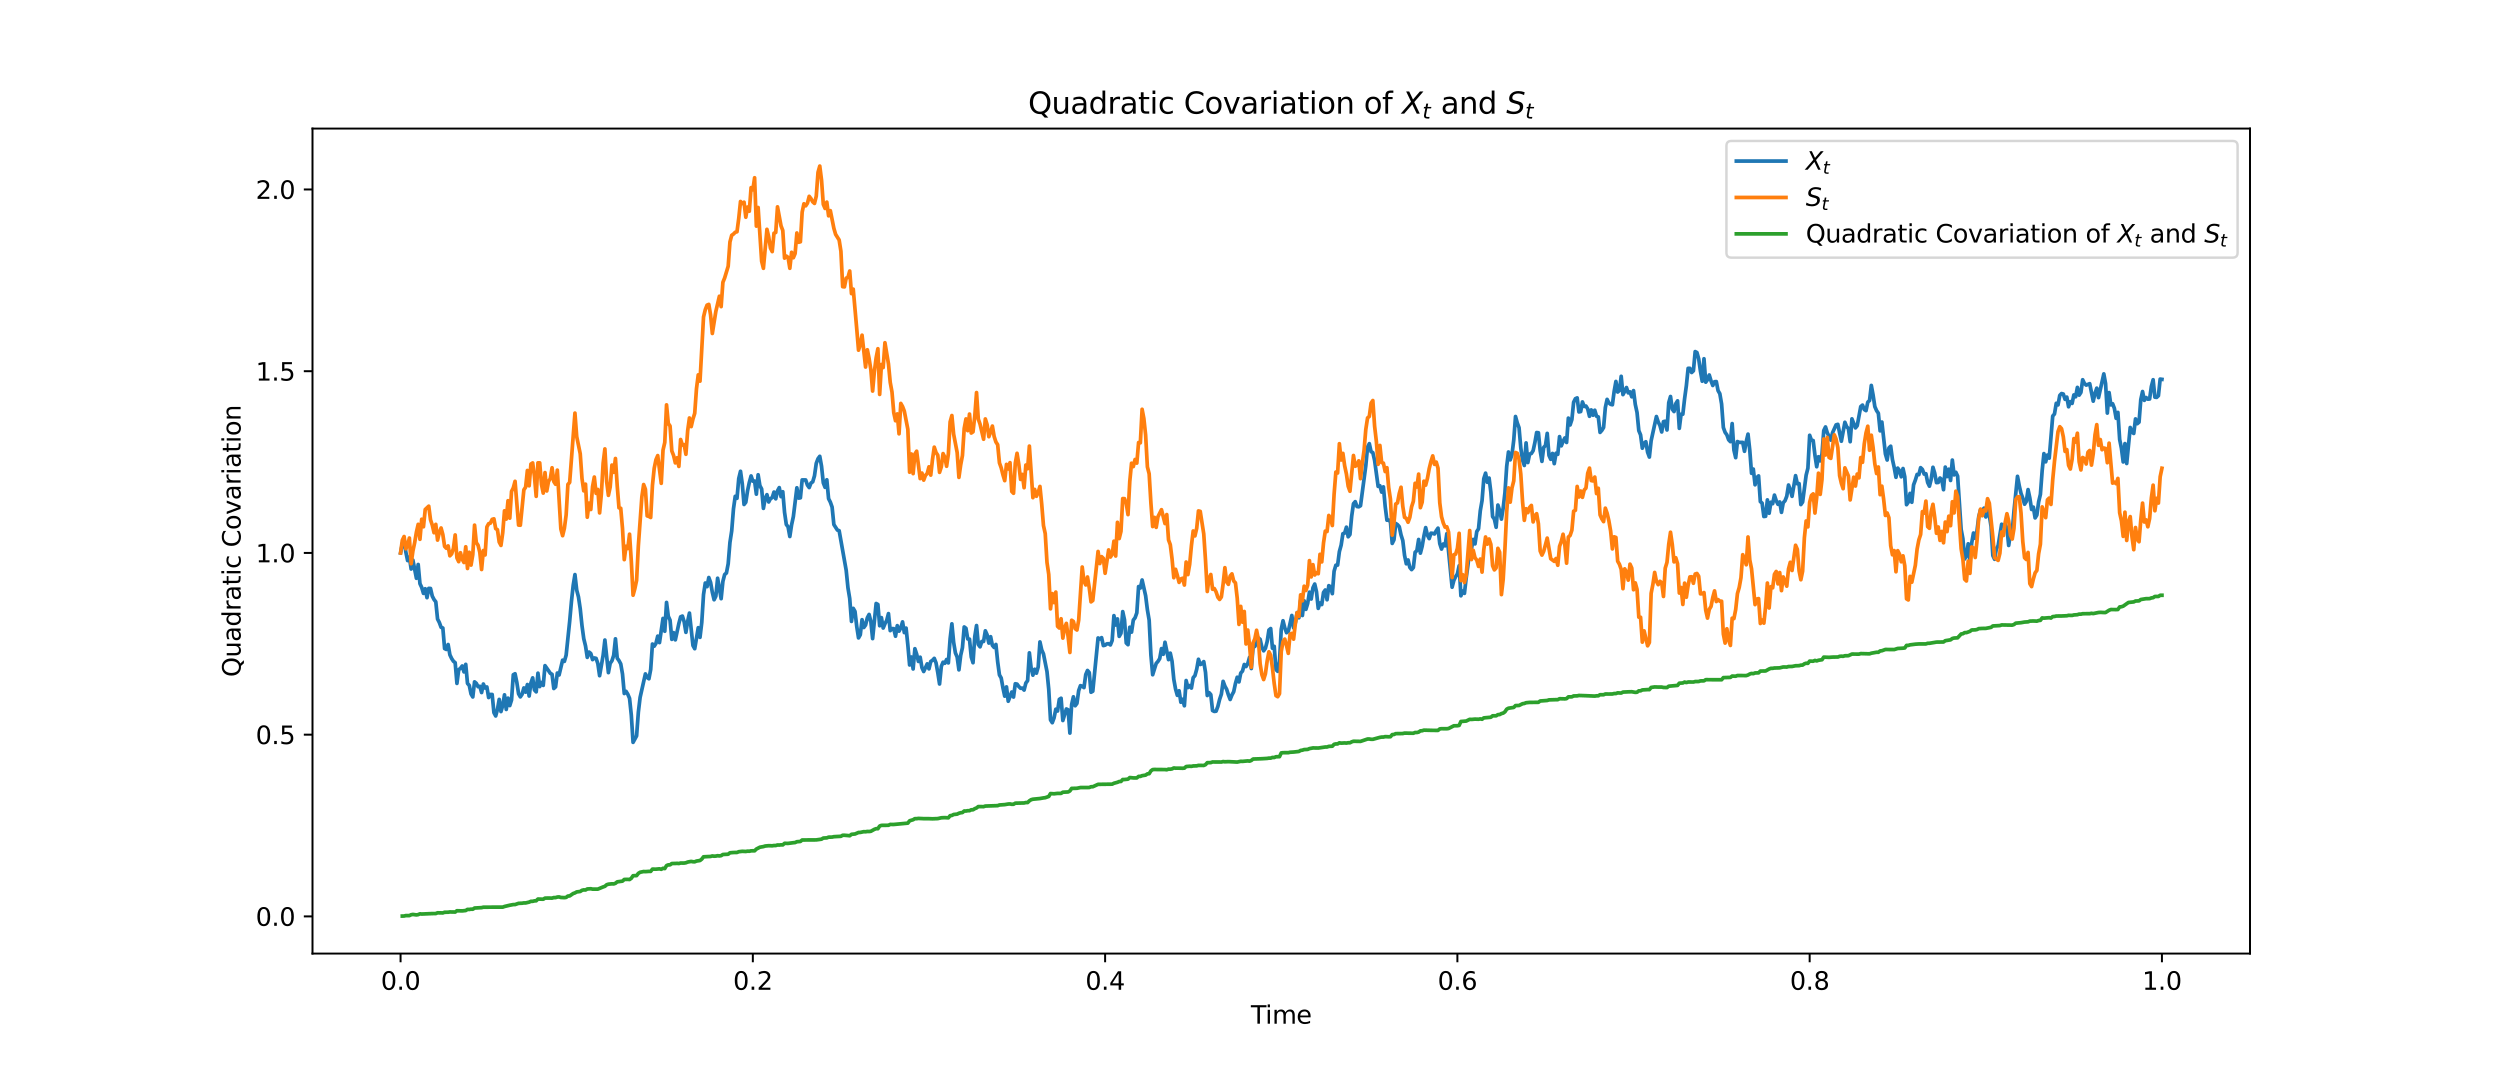 <?xml version="1.0" encoding="utf-8" standalone="no"?>
<!DOCTYPE svg PUBLIC "-//W3C//DTD SVG 1.1//EN"
  "http://www.w3.org/Graphics/SVG/1.1/DTD/svg11.dtd">
<svg xmlns:xlink="http://www.w3.org/1999/xlink" width="1008pt" height="432pt" viewBox="0 0 1008 432" xmlns="http://www.w3.org/2000/svg" version="1.1">
 <defs>
  <style type="text/css">*{stroke-linejoin: round; stroke-linecap: butt}</style>
 </defs>
 <g id="figure_1">
  <g id="patch_1">
   <path d="M 0 432 
L 1008 432 
L 1008 0 
L 0 0 
z
" style="fill: #ffffff"/>
  </g>
  <g id="axes_1">
   <g id="patch_2">
    <path d="M 126 384.48 
L 907.2 384.48 
L 907.2 51.84 
L 126 51.84 
z
" style="fill: #ffffff"/>
   </g>
   <g id="matplotlib.axis_1">
    <g id="xtick_1">
     <g id="line2d_1">
      <defs>
       <path id="m9fa8388fde" d="M 0 0 
L 0 3.5 
" style="stroke: #000000; stroke-width: 0.8"/>
      </defs>
      <g>
       <use xlink:href="#m9fa8388fde" x="161.509" y="384.48" style="stroke: #000000; stroke-width: 0.8"/>
      </g>
     </g>
     <g id="text_1">
      <!-- 0.0 -->
      <g transform="translate(153.558 399.078)scale(0.1 -0.1)">
       <defs>
        <path id="DejaVuSans-30" d="M 2034 4250 
Q 1547 4250 1301 3770 
Q 1056 3291 1056 2328 
Q 1056 1369 1301 889 
Q 1547 409 2034 409 
Q 2525 409 2770 889 
Q 3016 1369 3016 2328 
Q 3016 3291 2770 3770 
Q 2525 4250 2034 4250 
z
M 2034 4750 
Q 2819 4750 3233 4129 
Q 3647 3509 3647 2328 
Q 3647 1150 3233 529 
Q 2819 -91 2034 -91 
Q 1250 -91 836 529 
Q 422 1150 422 2328 
Q 422 3509 836 4129 
Q 1250 4750 2034 4750 
z
" transform="scale(0.016)"/>
        <path id="DejaVuSans-2e" d="M 684 794 
L 1344 794 
L 1344 0 
L 684 0 
L 684 794 
z
" transform="scale(0.016)"/>
       </defs>
       <use xlink:href="#DejaVuSans-30"/>
       <use xlink:href="#DejaVuSans-2e" x="63.623"/>
       <use xlink:href="#DejaVuSans-30" x="95.41"/>
      </g>
     </g>
    </g>
    <g id="xtick_2">
     <g id="line2d_2">
      <g>
       <use xlink:href="#m9fa8388fde" x="303.545" y="384.48" style="stroke: #000000; stroke-width: 0.8"/>
      </g>
     </g>
     <g id="text_2">
      <!-- 0.2 -->
      <g transform="translate(295.594 399.078)scale(0.1 -0.1)">
       <defs>
        <path id="DejaVuSans-32" d="M 1228 531 
L 3431 531 
L 3431 0 
L 469 0 
L 469 531 
Q 828 903 1448 1529 
Q 2069 2156 2228 2338 
Q 2531 2678 2651 2914 
Q 2772 3150 2772 3378 
Q 2772 3750 2511 3984 
Q 2250 4219 1831 4219 
Q 1534 4219 1204 4116 
Q 875 4013 500 3803 
L 500 4441 
Q 881 4594 1212 4672 
Q 1544 4750 1819 4750 
Q 2544 4750 2975 4387 
Q 3406 4025 3406 3419 
Q 3406 3131 3298 2873 
Q 3191 2616 2906 2266 
Q 2828 2175 2409 1742 
Q 1991 1309 1228 531 
z
" transform="scale(0.016)"/>
       </defs>
       <use xlink:href="#DejaVuSans-30"/>
       <use xlink:href="#DejaVuSans-2e" x="63.623"/>
       <use xlink:href="#DejaVuSans-32" x="95.41"/>
      </g>
     </g>
    </g>
    <g id="xtick_3">
     <g id="line2d_3">
      <g>
       <use xlink:href="#m9fa8388fde" x="445.582" y="384.48" style="stroke: #000000; stroke-width: 0.8"/>
      </g>
     </g>
     <g id="text_3">
      <!-- 0.4 -->
      <g transform="translate(437.63 399.078)scale(0.1 -0.1)">
       <defs>
        <path id="DejaVuSans-34" d="M 2419 4116 
L 825 1625 
L 2419 1625 
L 2419 4116 
z
M 2253 4666 
L 3047 4666 
L 3047 1625 
L 3713 1625 
L 3713 1100 
L 3047 1100 
L 3047 0 
L 2419 0 
L 2419 1100 
L 313 1100 
L 313 1709 
L 2253 4666 
z
" transform="scale(0.016)"/>
       </defs>
       <use xlink:href="#DejaVuSans-30"/>
       <use xlink:href="#DejaVuSans-2e" x="63.623"/>
       <use xlink:href="#DejaVuSans-34" x="95.41"/>
      </g>
     </g>
    </g>
    <g id="xtick_4">
     <g id="line2d_4">
      <g>
       <use xlink:href="#m9fa8388fde" x="587.618" y="384.48" style="stroke: #000000; stroke-width: 0.8"/>
      </g>
     </g>
     <g id="text_4">
      <!-- 0.6 -->
      <g transform="translate(579.667 399.078)scale(0.1 -0.1)">
       <defs>
        <path id="DejaVuSans-36" d="M 2113 2584 
Q 1688 2584 1439 2293 
Q 1191 2003 1191 1497 
Q 1191 994 1439 701 
Q 1688 409 2113 409 
Q 2538 409 2786 701 
Q 3034 994 3034 1497 
Q 3034 2003 2786 2293 
Q 2538 2584 2113 2584 
z
M 3366 4563 
L 3366 3988 
Q 3128 4100 2886 4159 
Q 2644 4219 2406 4219 
Q 1781 4219 1451 3797 
Q 1122 3375 1075 2522 
Q 1259 2794 1537 2939 
Q 1816 3084 2150 3084 
Q 2853 3084 3261 2657 
Q 3669 2231 3669 1497 
Q 3669 778 3244 343 
Q 2819 -91 2113 -91 
Q 1303 -91 875 529 
Q 447 1150 447 2328 
Q 447 3434 972 4092 
Q 1497 4750 2381 4750 
Q 2619 4750 2861 4703 
Q 3103 4656 3366 4563 
z
" transform="scale(0.016)"/>
       </defs>
       <use xlink:href="#DejaVuSans-30"/>
       <use xlink:href="#DejaVuSans-2e" x="63.623"/>
       <use xlink:href="#DejaVuSans-36" x="95.41"/>
      </g>
     </g>
    </g>
    <g id="xtick_5">
     <g id="line2d_5">
      <g>
       <use xlink:href="#m9fa8388fde" x="729.655" y="384.48" style="stroke: #000000; stroke-width: 0.8"/>
      </g>
     </g>
     <g id="text_5">
      <!-- 0.8 -->
      <g transform="translate(721.703 399.078)scale(0.1 -0.1)">
       <defs>
        <path id="DejaVuSans-38" d="M 2034 2216 
Q 1584 2216 1326 1975 
Q 1069 1734 1069 1313 
Q 1069 891 1326 650 
Q 1584 409 2034 409 
Q 2484 409 2743 651 
Q 3003 894 3003 1313 
Q 3003 1734 2745 1975 
Q 2488 2216 2034 2216 
z
M 1403 2484 
Q 997 2584 770 2862 
Q 544 3141 544 3541 
Q 544 4100 942 4425 
Q 1341 4750 2034 4750 
Q 2731 4750 3128 4425 
Q 3525 4100 3525 3541 
Q 3525 3141 3298 2862 
Q 3072 2584 2669 2484 
Q 3125 2378 3379 2068 
Q 3634 1759 3634 1313 
Q 3634 634 3220 271 
Q 2806 -91 2034 -91 
Q 1263 -91 848 271 
Q 434 634 434 1313 
Q 434 1759 690 2068 
Q 947 2378 1403 2484 
z
M 1172 3481 
Q 1172 3119 1398 2916 
Q 1625 2713 2034 2713 
Q 2441 2713 2670 2916 
Q 2900 3119 2900 3481 
Q 2900 3844 2670 4047 
Q 2441 4250 2034 4250 
Q 1625 4250 1398 4047 
Q 1172 3844 1172 3481 
z
" transform="scale(0.016)"/>
       </defs>
       <use xlink:href="#DejaVuSans-30"/>
       <use xlink:href="#DejaVuSans-2e" x="63.623"/>
       <use xlink:href="#DejaVuSans-38" x="95.41"/>
      </g>
     </g>
    </g>
    <g id="xtick_6">
     <g id="line2d_6">
      <g>
       <use xlink:href="#m9fa8388fde" x="871.691" y="384.48" style="stroke: #000000; stroke-width: 0.8"/>
      </g>
     </g>
     <g id="text_6">
      <!-- 1.0 -->
      <g transform="translate(863.739 399.078)scale(0.1 -0.1)">
       <defs>
        <path id="DejaVuSans-31" d="M 794 531 
L 1825 531 
L 1825 4091 
L 703 3866 
L 703 4441 
L 1819 4666 
L 2450 4666 
L 2450 531 
L 3481 531 
L 3481 0 
L 794 0 
L 794 531 
z
" transform="scale(0.016)"/>
       </defs>
       <use xlink:href="#DejaVuSans-31"/>
       <use xlink:href="#DejaVuSans-2e" x="63.623"/>
       <use xlink:href="#DejaVuSans-30" x="95.41"/>
      </g>
     </g>
    </g>
    <g id="text_7">
     <!-- Time -->
     <g transform="translate(504.366 412.757)scale(0.1 -0.1)">
      <defs>
       <path id="DejaVuSans-54" d="M -19 4666 
L 3928 4666 
L 3928 4134 
L 2272 4134 
L 2272 0 
L 1638 0 
L 1638 4134 
L -19 4134 
L -19 4666 
z
" transform="scale(0.016)"/>
       <path id="DejaVuSans-69" d="M 603 3500 
L 1178 3500 
L 1178 0 
L 603 0 
L 603 3500 
z
M 603 4863 
L 1178 4863 
L 1178 4134 
L 603 4134 
L 603 4863 
z
" transform="scale(0.016)"/>
       <path id="DejaVuSans-6d" d="M 3328 2828 
Q 3544 3216 3844 3400 
Q 4144 3584 4550 3584 
Q 5097 3584 5394 3201 
Q 5691 2819 5691 2113 
L 5691 0 
L 5113 0 
L 5113 2094 
Q 5113 2597 4934 2840 
Q 4756 3084 4391 3084 
Q 3944 3084 3684 2787 
Q 3425 2491 3425 1978 
L 3425 0 
L 2847 0 
L 2847 2094 
Q 2847 2600 2669 2842 
Q 2491 3084 2119 3084 
Q 1678 3084 1418 2786 
Q 1159 2488 1159 1978 
L 1159 0 
L 581 0 
L 581 3500 
L 1159 3500 
L 1159 2956 
Q 1356 3278 1631 3431 
Q 1906 3584 2284 3584 
Q 2666 3584 2933 3390 
Q 3200 3197 3328 2828 
z
" transform="scale(0.016)"/>
       <path id="DejaVuSans-65" d="M 3597 1894 
L 3597 1613 
L 953 1613 
Q 991 1019 1311 708 
Q 1631 397 2203 397 
Q 2534 397 2845 478 
Q 3156 559 3463 722 
L 3463 178 
Q 3153 47 2828 -22 
Q 2503 -91 2169 -91 
Q 1331 -91 842 396 
Q 353 884 353 1716 
Q 353 2575 817 3079 
Q 1281 3584 2069 3584 
Q 2775 3584 3186 3129 
Q 3597 2675 3597 1894 
z
M 3022 2063 
Q 3016 2534 2758 2815 
Q 2500 3097 2075 3097 
Q 1594 3097 1305 2825 
Q 1016 2553 972 2059 
L 3022 2063 
z
" transform="scale(0.016)"/>
      </defs>
      <use xlink:href="#DejaVuSans-54"/>
      <use xlink:href="#DejaVuSans-69" x="57.959"/>
      <use xlink:href="#DejaVuSans-6d" x="85.742"/>
      <use xlink:href="#DejaVuSans-65" x="183.154"/>
     </g>
    </g>
   </g>
   <g id="matplotlib.axis_2">
    <g id="ytick_1">
     <g id="line2d_7">
      <defs>
       <path id="m5ae3e21897" d="M 0 0 
L -3.5 0 
" style="stroke: #000000; stroke-width: 0.8"/>
      </defs>
      <g>
       <use xlink:href="#m5ae3e21897" x="126" y="369.488" style="stroke: #000000; stroke-width: 0.8"/>
      </g>
     </g>
     <g id="text_8">
      <!-- 0.0 -->
      <g transform="translate(103.097 373.288)scale(0.1 -0.1)">
       <use xlink:href="#DejaVuSans-30"/>
       <use xlink:href="#DejaVuSans-2e" x="63.623"/>
       <use xlink:href="#DejaVuSans-30" x="95.41"/>
      </g>
     </g>
    </g>
    <g id="ytick_2">
     <g id="line2d_8">
      <g>
       <use xlink:href="#m5ae3e21897" x="126" y="296.215" style="stroke: #000000; stroke-width: 0.8"/>
      </g>
     </g>
     <g id="text_9">
      <!-- 0.5 -->
      <g transform="translate(103.097 300.014)scale(0.1 -0.1)">
       <defs>
        <path id="DejaVuSans-35" d="M 691 4666 
L 3169 4666 
L 3169 4134 
L 1269 4134 
L 1269 2991 
Q 1406 3038 1543 3061 
Q 1681 3084 1819 3084 
Q 2600 3084 3056 2656 
Q 3513 2228 3513 1497 
Q 3513 744 3044 326 
Q 2575 -91 1722 -91 
Q 1428 -91 1123 -41 
Q 819 9 494 109 
L 494 744 
Q 775 591 1075 516 
Q 1375 441 1709 441 
Q 2250 441 2565 725 
Q 2881 1009 2881 1497 
Q 2881 1984 2565 2268 
Q 2250 2553 1709 2553 
Q 1456 2553 1204 2497 
Q 953 2441 691 2322 
L 691 4666 
z
" transform="scale(0.016)"/>
       </defs>
       <use xlink:href="#DejaVuSans-30"/>
       <use xlink:href="#DejaVuSans-2e" x="63.623"/>
       <use xlink:href="#DejaVuSans-35" x="95.41"/>
      </g>
     </g>
    </g>
    <g id="ytick_3">
     <g id="line2d_9">
      <g>
       <use xlink:href="#m5ae3e21897" x="126" y="222.941" style="stroke: #000000; stroke-width: 0.8"/>
      </g>
     </g>
     <g id="text_10">
      <!-- 1.0 -->
      <g transform="translate(103.097 226.74)scale(0.1 -0.1)">
       <use xlink:href="#DejaVuSans-31"/>
       <use xlink:href="#DejaVuSans-2e" x="63.623"/>
       <use xlink:href="#DejaVuSans-30" x="95.41"/>
      </g>
     </g>
    </g>
    <g id="ytick_4">
     <g id="line2d_10">
      <g>
       <use xlink:href="#m5ae3e21897" x="126" y="149.668" style="stroke: #000000; stroke-width: 0.8"/>
      </g>
     </g>
     <g id="text_11">
      <!-- 1.5 -->
      <g transform="translate(103.097 153.467)scale(0.1 -0.1)">
       <use xlink:href="#DejaVuSans-31"/>
       <use xlink:href="#DejaVuSans-2e" x="63.623"/>
       <use xlink:href="#DejaVuSans-35" x="95.41"/>
      </g>
     </g>
    </g>
    <g id="ytick_5">
     <g id="line2d_11">
      <g>
       <use xlink:href="#m5ae3e21897" x="126" y="76.394" style="stroke: #000000; stroke-width: 0.8"/>
      </g>
     </g>
     <g id="text_12">
      <!-- 2.0 -->
      <g transform="translate(103.097 80.193)scale(0.1 -0.1)">
       <use xlink:href="#DejaVuSans-32"/>
       <use xlink:href="#DejaVuSans-2e" x="63.623"/>
       <use xlink:href="#DejaVuSans-30" x="95.41"/>
      </g>
     </g>
    </g>
    <g id="text_13">
     <!-- Quadratic Covariation -->
     <g transform="translate(97.017 272.97)rotate(-90)scale(0.1 -0.1)">
      <defs>
       <path id="DejaVuSans-51" d="M 2522 4238 
Q 1834 4238 1429 3725 
Q 1025 3213 1025 2328 
Q 1025 1447 1429 934 
Q 1834 422 2522 422 
Q 3209 422 3611 934 
Q 4013 1447 4013 2328 
Q 4013 3213 3611 3725 
Q 3209 4238 2522 4238 
z
M 3406 84 
L 4238 -825 
L 3475 -825 
L 2784 -78 
Q 2681 -84 2626 -87 
Q 2572 -91 2522 -91 
Q 1538 -91 948 567 
Q 359 1225 359 2328 
Q 359 3434 948 4092 
Q 1538 4750 2522 4750 
Q 3503 4750 4090 4092 
Q 4678 3434 4678 2328 
Q 4678 1516 4351 937 
Q 4025 359 3406 84 
z
" transform="scale(0.016)"/>
       <path id="DejaVuSans-75" d="M 544 1381 
L 544 3500 
L 1119 3500 
L 1119 1403 
Q 1119 906 1312 657 
Q 1506 409 1894 409 
Q 2359 409 2629 706 
Q 2900 1003 2900 1516 
L 2900 3500 
L 3475 3500 
L 3475 0 
L 2900 0 
L 2900 538 
Q 2691 219 2414 64 
Q 2138 -91 1772 -91 
Q 1169 -91 856 284 
Q 544 659 544 1381 
z
M 1991 3584 
L 1991 3584 
z
" transform="scale(0.016)"/>
       <path id="DejaVuSans-61" d="M 2194 1759 
Q 1497 1759 1228 1600 
Q 959 1441 959 1056 
Q 959 750 1161 570 
Q 1363 391 1709 391 
Q 2188 391 2477 730 
Q 2766 1069 2766 1631 
L 2766 1759 
L 2194 1759 
z
M 3341 1997 
L 3341 0 
L 2766 0 
L 2766 531 
Q 2569 213 2275 61 
Q 1981 -91 1556 -91 
Q 1019 -91 701 211 
Q 384 513 384 1019 
Q 384 1609 779 1909 
Q 1175 2209 1959 2209 
L 2766 2209 
L 2766 2266 
Q 2766 2663 2505 2880 
Q 2244 3097 1772 3097 
Q 1472 3097 1187 3025 
Q 903 2953 641 2809 
L 641 3341 
Q 956 3463 1253 3523 
Q 1550 3584 1831 3584 
Q 2591 3584 2966 3190 
Q 3341 2797 3341 1997 
z
" transform="scale(0.016)"/>
       <path id="DejaVuSans-64" d="M 2906 2969 
L 2906 4863 
L 3481 4863 
L 3481 0 
L 2906 0 
L 2906 525 
Q 2725 213 2448 61 
Q 2172 -91 1784 -91 
Q 1150 -91 751 415 
Q 353 922 353 1747 
Q 353 2572 751 3078 
Q 1150 3584 1784 3584 
Q 2172 3584 2448 3432 
Q 2725 3281 2906 2969 
z
M 947 1747 
Q 947 1113 1208 752 
Q 1469 391 1925 391 
Q 2381 391 2643 752 
Q 2906 1113 2906 1747 
Q 2906 2381 2643 2742 
Q 2381 3103 1925 3103 
Q 1469 3103 1208 2742 
Q 947 2381 947 1747 
z
" transform="scale(0.016)"/>
       <path id="DejaVuSans-72" d="M 2631 2963 
Q 2534 3019 2420 3045 
Q 2306 3072 2169 3072 
Q 1681 3072 1420 2755 
Q 1159 2438 1159 1844 
L 1159 0 
L 581 0 
L 581 3500 
L 1159 3500 
L 1159 2956 
Q 1341 3275 1631 3429 
Q 1922 3584 2338 3584 
Q 2397 3584 2469 3576 
Q 2541 3569 2628 3553 
L 2631 2963 
z
" transform="scale(0.016)"/>
       <path id="DejaVuSans-74" d="M 1172 4494 
L 1172 3500 
L 2356 3500 
L 2356 3053 
L 1172 3053 
L 1172 1153 
Q 1172 725 1289 603 
Q 1406 481 1766 481 
L 2356 481 
L 2356 0 
L 1766 0 
Q 1100 0 847 248 
Q 594 497 594 1153 
L 594 3053 
L 172 3053 
L 172 3500 
L 594 3500 
L 594 4494 
L 1172 4494 
z
" transform="scale(0.016)"/>
       <path id="DejaVuSans-63" d="M 3122 3366 
L 3122 2828 
Q 2878 2963 2633 3030 
Q 2388 3097 2138 3097 
Q 1578 3097 1268 2742 
Q 959 2388 959 1747 
Q 959 1106 1268 751 
Q 1578 397 2138 397 
Q 2388 397 2633 464 
Q 2878 531 3122 666 
L 3122 134 
Q 2881 22 2623 -34 
Q 2366 -91 2075 -91 
Q 1284 -91 818 406 
Q 353 903 353 1747 
Q 353 2603 823 3093 
Q 1294 3584 2113 3584 
Q 2378 3584 2631 3529 
Q 2884 3475 3122 3366 
z
" transform="scale(0.016)"/>
       <path id="DejaVuSans-20" transform="scale(0.016)"/>
       <path id="DejaVuSans-43" d="M 4122 4306 
L 4122 3641 
Q 3803 3938 3442 4084 
Q 3081 4231 2675 4231 
Q 1875 4231 1450 3742 
Q 1025 3253 1025 2328 
Q 1025 1406 1450 917 
Q 1875 428 2675 428 
Q 3081 428 3442 575 
Q 3803 722 4122 1019 
L 4122 359 
Q 3791 134 3420 21 
Q 3050 -91 2638 -91 
Q 1578 -91 968 557 
Q 359 1206 359 2328 
Q 359 3453 968 4101 
Q 1578 4750 2638 4750 
Q 3056 4750 3426 4639 
Q 3797 4528 4122 4306 
z
" transform="scale(0.016)"/>
       <path id="DejaVuSans-6f" d="M 1959 3097 
Q 1497 3097 1228 2736 
Q 959 2375 959 1747 
Q 959 1119 1226 758 
Q 1494 397 1959 397 
Q 2419 397 2687 759 
Q 2956 1122 2956 1747 
Q 2956 2369 2687 2733 
Q 2419 3097 1959 3097 
z
M 1959 3584 
Q 2709 3584 3137 3096 
Q 3566 2609 3566 1747 
Q 3566 888 3137 398 
Q 2709 -91 1959 -91 
Q 1206 -91 779 398 
Q 353 888 353 1747 
Q 353 2609 779 3096 
Q 1206 3584 1959 3584 
z
" transform="scale(0.016)"/>
       <path id="DejaVuSans-76" d="M 191 3500 
L 800 3500 
L 1894 563 
L 2988 3500 
L 3597 3500 
L 2284 0 
L 1503 0 
L 191 3500 
z
" transform="scale(0.016)"/>
       <path id="DejaVuSans-6e" d="M 3513 2113 
L 3513 0 
L 2938 0 
L 2938 2094 
Q 2938 2591 2744 2837 
Q 2550 3084 2163 3084 
Q 1697 3084 1428 2787 
Q 1159 2491 1159 1978 
L 1159 0 
L 581 0 
L 581 3500 
L 1159 3500 
L 1159 2956 
Q 1366 3272 1645 3428 
Q 1925 3584 2291 3584 
Q 2894 3584 3203 3211 
Q 3513 2838 3513 2113 
z
" transform="scale(0.016)"/>
      </defs>
      <use xlink:href="#DejaVuSans-51"/>
      <use xlink:href="#DejaVuSans-75" x="78.711"/>
      <use xlink:href="#DejaVuSans-61" x="142.09"/>
      <use xlink:href="#DejaVuSans-64" x="203.369"/>
      <use xlink:href="#DejaVuSans-72" x="266.846"/>
      <use xlink:href="#DejaVuSans-61" x="307.959"/>
      <use xlink:href="#DejaVuSans-74" x="369.238"/>
      <use xlink:href="#DejaVuSans-69" x="408.447"/>
      <use xlink:href="#DejaVuSans-63" x="436.23"/>
      <use xlink:href="#DejaVuSans-20" x="491.211"/>
      <use xlink:href="#DejaVuSans-43" x="522.998"/>
      <use xlink:href="#DejaVuSans-6f" x="592.822"/>
      <use xlink:href="#DejaVuSans-76" x="654.004"/>
      <use xlink:href="#DejaVuSans-61" x="713.184"/>
      <use xlink:href="#DejaVuSans-72" x="774.463"/>
      <use xlink:href="#DejaVuSans-69" x="815.576"/>
      <use xlink:href="#DejaVuSans-61" x="843.359"/>
      <use xlink:href="#DejaVuSans-74" x="904.639"/>
      <use xlink:href="#DejaVuSans-69" x="943.848"/>
      <use xlink:href="#DejaVuSans-6f" x="971.631"/>
      <use xlink:href="#DejaVuSans-6e" x="1032.812"/>
     </g>
    </g>
   </g>
   <g id="line2d_12">
    <path d="M 161.509 222.941 
L 162.219 219.274 
L 162.929 217.398 
L 163.64 222.617 
L 164.35 226.025 
L 165.06 224.568 
L 165.77 229.427 
L 166.48 225.827 
L 167.901 233.163 
L 168.611 227.6 
L 169.321 235.328 
L 170.031 236.863 
L 170.741 239.249 
L 171.452 237.381 
L 172.162 240.974 
L 172.872 237.236 
L 173.582 237.271 
L 174.292 240.359 
L 175.003 241.729 
L 175.713 242.655 
L 176.423 249.604 
L 177.133 250.983 
L 177.843 252.914 
L 178.553 253.216 
L 179.264 261.505 
L 179.974 261.856 
L 180.684 259.872 
L 181.394 264.026 
L 182.104 265.519 
L 182.815 266.612 
L 183.525 267.198 
L 184.235 275.545 
L 184.945 270.037 
L 185.655 269.472 
L 186.365 268.526 
L 187.076 270.912 
L 187.786 267.867 
L 188.496 275.566 
L 189.206 276.348 
L 189.916 279.797 
L 190.627 281.011 
L 191.337 274.927 
L 192.047 275.516 
L 192.757 276.878 
L 193.467 276.711 
L 194.177 279.236 
L 194.888 275.797 
L 195.598 277.422 
L 196.308 276.976 
L 197.018 281.251 
L 197.728 279.997 
L 198.439 280.014 
L 199.149 287.337 
L 199.859 288.676 
L 200.569 286.065 
L 201.279 282 
L 201.989 286.909 
L 202.7 284.471 
L 203.41 280.159 
L 204.12 286.049 
L 204.83 281.488 
L 205.54 284.491 
L 206.251 282.253 
L 206.961 272.057 
L 207.671 271.656 
L 208.381 275.118 
L 209.091 279.736 
L 209.801 280.98 
L 210.512 279.912 
L 211.222 277.372 
L 211.932 279.077 
L 212.642 276.007 
L 213.352 280.631 
L 214.063 275.393 
L 214.773 273.317 
L 215.483 278.178 
L 216.193 278.955 
L 216.903 271.425 
L 217.613 276.833 
L 218.324 275.166 
L 219.034 276.354 
L 219.744 268.392 
L 221.164 270.416 
L 221.875 271.471 
L 222.585 271.879 
L 223.295 277.608 
L 224.005 276.943 
L 224.715 271.365 
L 225.425 272.147 
L 226.846 266.181 
L 227.556 266.664 
L 228.266 264.17 
L 229.687 250.551 
L 230.397 242.61 
L 231.107 236.035 
L 231.817 231.677 
L 232.527 237.924 
L 233.237 240.672 
L 233.948 245.457 
L 234.658 252.268 
L 235.368 257.5 
L 236.078 260.432 
L 236.788 265.047 
L 237.499 262.918 
L 238.209 263.487 
L 238.919 265.958 
L 239.629 265.285 
L 240.339 265.454 
L 241.049 267.546 
L 241.76 272.44 
L 243.18 264.205 
L 243.89 258.067 
L 245.311 271.209 
L 246.021 267.438 
L 246.731 266.429 
L 247.441 264.238 
L 248.151 257.574 
L 248.861 265.361 
L 249.572 266.36 
L 250.282 267.687 
L 250.992 271.765 
L 251.702 279.625 
L 252.412 278.748 
L 253.123 279.899 
L 253.833 281.576 
L 254.543 288.376 
L 255.253 299.317 
L 256.673 296.714 
L 257.384 287.156 
L 258.094 281.189 
L 260.224 271.717 
L 260.935 273.186 
L 261.645 273.683 
L 262.355 269.95 
L 263.065 259.674 
L 263.775 260.549 
L 264.485 259.394 
L 265.196 256.485 
L 265.906 259.095 
L 267.326 249.35 
L 268.036 254.522 
L 268.747 242.899 
L 269.457 248.502 
L 270.167 250.069 
L 270.877 257.793 
L 271.587 255.085 
L 272.297 257.988 
L 273.718 251.402 
L 274.428 248.711 
L 275.138 248.401 
L 275.848 250.681 
L 276.559 254.957 
L 277.269 250.492 
L 277.979 247.201 
L 279.399 260.272 
L 280.109 261.559 
L 281.53 253.092 
L 282.24 256.972 
L 282.95 251 
L 283.66 239.721 
L 284.371 235.077 
L 285.081 236.533 
L 285.791 232.859 
L 286.501 234.807 
L 287.211 238.821 
L 287.921 241.817 
L 288.632 240.371 
L 289.342 233.142 
L 290.762 241.385 
L 291.472 234.399 
L 292.183 231.635 
L 292.893 231.037 
L 293.603 227.313 
L 294.313 218.707 
L 295.023 214.064 
L 295.733 205.19 
L 296.444 200.122 
L 297.154 200.911 
L 297.864 192.957 
L 298.574 190.02 
L 299.284 195.097 
L 299.995 203.407 
L 300.705 202.515 
L 301.415 197.877 
L 302.125 194.519 
L 302.835 191.902 
L 303.545 193.995 
L 304.256 193.945 
L 304.966 199.244 
L 305.676 191.426 
L 306.386 195.82 
L 307.096 197.163 
L 307.807 204.97 
L 308.517 201.013 
L 309.227 199.452 
L 309.937 202.394 
L 310.647 201.051 
L 311.357 200.65 
L 312.068 198.397 
L 312.778 201.128 
L 313.488 197.913 
L 314.198 196.605 
L 314.908 200.247 
L 315.619 198.27 
L 316.329 206.564 
L 317.039 211.492 
L 317.749 212.408 
L 318.459 216.319 
L 319.169 211.61 
L 319.88 208.304 
L 321.3 196.679 
L 322.01 200.838 
L 322.72 200.72 
L 323.431 193.501 
L 324.851 193.521 
L 325.561 195.593 
L 326.271 196.588 
L 326.981 194.761 
L 327.692 194.268 
L 328.402 191.843 
L 329.112 186.829 
L 329.822 184.948 
L 330.532 183.987 
L 331.243 187.997 
L 331.953 194.681 
L 332.663 196.494 
L 333.373 193.453 
L 334.083 201.06 
L 334.793 202.456 
L 335.504 204.467 
L 336.214 211.504 
L 337.634 213.724 
L 338.344 213.971 
L 341.185 229.965 
L 341.895 237.002 
L 342.605 241.312 
L 343.316 250.551 
L 344.026 245.291 
L 344.736 246.547 
L 345.446 252.641 
L 346.156 257.202 
L 346.867 255.942 
L 347.577 249.862 
L 348.287 253.011 
L 348.997 252.009 
L 349.707 249.101 
L 350.417 247.746 
L 351.128 250.625 
L 351.838 257.486 
L 353.258 243.329 
L 353.968 243.726 
L 354.679 252.303 
L 355.389 249.029 
L 356.099 253.221 
L 356.809 251.502 
L 357.519 250.138 
L 358.229 247.408 
L 358.94 254.269 
L 359.65 253.454 
L 360.36 253.476 
L 361.07 256.522 
L 361.78 252.266 
L 362.491 254.49 
L 363.201 253.161 
L 363.911 250.741 
L 364.621 255.06 
L 365.331 253.249 
L 366.041 260.061 
L 366.752 268.117 
L 367.462 264.902 
L 368.172 269.728 
L 368.882 261.563 
L 369.592 263.74 
L 370.303 266.694 
L 371.013 264.986 
L 371.723 269.195 
L 372.433 270.752 
L 373.853 267.67 
L 374.564 269.683 
L 375.274 266.705 
L 375.984 266.232 
L 376.694 265.452 
L 377.404 267.27 
L 378.115 271.19 
L 378.825 275.784 
L 379.535 268.694 
L 380.245 267 
L 380.955 267.435 
L 381.665 265.906 
L 382.376 267.285 
L 383.086 257.559 
L 383.796 251.534 
L 384.506 258.97 
L 385.216 263.242 
L 385.927 264.928 
L 386.637 270.084 
L 387.347 264.263 
L 388.057 261.137 
L 388.767 252.792 
L 389.477 253.337 
L 390.188 257.618 
L 390.898 257.697 
L 391.608 264.878 
L 392.318 267.209 
L 393.028 256.67 
L 393.739 252.222 
L 394.449 259.846 
L 395.159 260.805 
L 395.869 258.643 
L 396.579 258.639 
L 397.289 254.345 
L 398 255.939 
L 398.71 259.29 
L 399.42 256.716 
L 400.13 260.208 
L 400.84 261.055 
L 401.551 259.845 
L 402.261 266.841 
L 402.971 272.121 
L 403.681 273.372 
L 404.391 277.357 
L 405.101 280.694 
L 405.812 276.955 
L 406.522 282.738 
L 407.942 279.026 
L 408.652 281.053 
L 409.363 275.698 
L 410.073 275.836 
L 410.783 276.814 
L 411.493 277.504 
L 412.203 277.438 
L 412.913 278.238 
L 413.624 275.401 
L 414.334 274.436 
L 415.044 263.229 
L 415.754 269.405 
L 416.464 272.234 
L 417.175 269.847 
L 417.885 271.423 
L 418.595 268.908 
L 419.305 258.825 
L 420.015 262.032 
L 420.725 263.651 
L 422.146 270.788 
L 422.856 277.963 
L 423.566 290.267 
L 424.276 291.394 
L 424.987 289.483 
L 425.697 285.953 
L 426.407 286.687 
L 427.117 281.99 
L 427.827 281.532 
L 428.537 290.514 
L 429.958 285.859 
L 430.668 286.223 
L 431.378 295.583 
L 432.088 284.058 
L 432.799 280.955 
L 433.509 284.561 
L 434.219 283.61 
L 434.929 278.445 
L 435.639 276.465 
L 436.349 276.679 
L 437.06 277.232 
L 437.77 272.006 
L 438.48 270.332 
L 439.19 271.183 
L 439.9 279.113 
L 440.611 278.695 
L 442.741 257.228 
L 443.451 257.658 
L 444.161 257.102 
L 444.872 260.299 
L 445.582 260.128 
L 446.292 259.586 
L 447.002 259.55 
L 447.712 260.035 
L 448.423 258.249 
L 449.133 248.229 
L 449.843 252.021 
L 450.553 249.542 
L 451.263 256.583 
L 451.973 255.335 
L 452.684 246.607 
L 453.394 249.894 
L 454.104 259.247 
L 454.814 259.946 
L 455.524 252.897 
L 456.235 254.879 
L 456.945 250.02 
L 457.655 249.098 
L 458.365 247.098 
L 459.075 236.504 
L 459.785 237.096 
L 460.496 233.857 
L 461.916 240.199 
L 462.626 245.852 
L 463.336 250.039 
L 464.047 264.126 
L 464.757 272.058 
L 466.177 267.489 
L 466.887 266.683 
L 467.597 265.538 
L 468.308 261.523 
L 469.018 263.812 
L 469.728 258.961 
L 471.148 265.968 
L 471.859 263.348 
L 472.569 266.626 
L 473.279 273.906 
L 473.989 277.831 
L 474.699 280.357 
L 475.409 278.521 
L 476.12 283.138 
L 476.83 281.933 
L 477.54 284.568 
L 478.25 274.394 
L 478.96 277.223 
L 479.671 276.422 
L 480.381 277.433 
L 481.091 273.235 
L 481.801 272.418 
L 482.511 269.833 
L 483.221 265.817 
L 483.932 267.923 
L 484.642 267.639 
L 485.352 266.766 
L 486.062 271.093 
L 486.772 280.429 
L 487.483 279.268 
L 488.193 280.045 
L 488.903 286.491 
L 489.613 286.862 
L 490.323 286.744 
L 491.033 284.86 
L 491.744 282.009 
L 492.454 279.886 
L 493.164 274.722 
L 493.874 276.65 
L 494.584 277.936 
L 495.295 280.173 
L 496.005 282.03 
L 496.715 280.221 
L 497.425 278.916 
L 498.135 275.559 
L 498.845 273.064 
L 499.556 274.946 
L 500.266 271.378 
L 500.976 270.582 
L 501.686 267.92 
L 502.396 268.756 
L 503.107 267.559 
L 503.817 265.012 
L 504.527 269.554 
L 505.237 260.902 
L 505.947 260.651 
L 506.657 259.199 
L 507.368 257.231 
L 508.078 257.761 
L 508.788 260.922 
L 509.498 262.411 
L 510.208 261.401 
L 510.919 258.687 
L 511.629 254.033 
L 512.339 253.436 
L 513.049 261.361 
L 513.759 260.592 
L 514.469 269.99 
L 515.18 270.677 
L 515.89 266.709 
L 516.6 253.714 
L 517.31 250.286 
L 518.02 253.146 
L 518.731 255.108 
L 519.441 254.621 
L 520.861 248.158 
L 521.571 253.15 
L 522.281 251.14 
L 522.992 247.003 
L 523.702 249.093 
L 524.412 242.024 
L 525.122 248.173 
L 525.832 242.227 
L 526.543 245.69 
L 527.253 243.336 
L 527.963 238.75 
L 528.673 241.528 
L 529.383 236.998 
L 530.093 235.488 
L 530.804 238.557 
L 531.514 245.298 
L 532.224 243.096 
L 532.934 243.763 
L 533.644 238.876 
L 534.355 237.887 
L 535.065 241.823 
L 535.775 236.144 
L 536.485 236.578 
L 537.195 239.357 
L 537.905 230.315 
L 538.616 227.898 
L 539.326 227.846 
L 540.036 222.408 
L 540.746 219.813 
L 541.456 215.2 
L 542.167 214.929 
L 542.877 212.552 
L 543.587 216.424 
L 544.297 215.528 
L 545.007 208.085 
L 545.717 203.105 
L 546.428 202.27 
L 547.138 204.232 
L 547.848 204.346 
L 548.558 203.902 
L 550.689 187.793 
L 551.399 180.254 
L 552.109 178.88 
L 552.819 182.103 
L 553.529 182.492 
L 554.24 185.633 
L 555.66 196.103 
L 556.37 195.852 
L 557.08 198.419 
L 557.791 196.307 
L 558.501 204.135 
L 559.211 209.747 
L 559.921 209.661 
L 560.631 210.451 
L 561.341 219.102 
L 562.052 217.654 
L 562.762 211.064 
L 563.472 211.546 
L 564.182 212.369 
L 564.892 215.671 
L 565.603 217.937 
L 566.313 223.916 
L 567.023 227.322 
L 567.733 225.776 
L 568.443 228.788 
L 569.153 229.666 
L 569.864 228.852 
L 570.574 222.677 
L 571.284 221.999 
L 571.994 217.516 
L 572.704 223.022 
L 573.415 220.272 
L 574.125 216.1 
L 574.835 212.731 
L 575.545 215.788 
L 576.255 217.165 
L 576.965 214.972 
L 577.676 215.052 
L 578.386 215.297 
L 579.096 213.99 
L 579.806 212.951 
L 580.516 219.193 
L 581.227 221.385 
L 581.937 219.335 
L 582.647 220.093 
L 583.357 215.181 
L 585.488 236.764 
L 586.198 234.019 
L 586.908 232.496 
L 587.618 231.395 
L 588.328 228.095 
L 589.039 240.224 
L 589.749 238.28 
L 590.459 239.243 
L 591.169 233.038 
L 591.879 227.846 
L 592.589 221.779 
L 593.3 221.186 
L 594.01 217.491 
L 594.72 219.302 
L 595.43 214.313 
L 596.14 213.22 
L 596.851 205.934 
L 597.561 201.84 
L 598.271 192.979 
L 598.981 190.774 
L 599.691 194.467 
L 600.401 192.752 
L 601.112 198.458 
L 601.822 208.307 
L 602.532 209.287 
L 603.242 212.595 
L 603.952 203.638 
L 604.663 205.911 
L 605.373 209.307 
L 606.083 204.813 
L 606.793 198.615 
L 607.503 188.031 
L 608.213 182.237 
L 608.924 185.414 
L 609.634 183.307 
L 610.344 177.434 
L 611.054 167.934 
L 611.764 170.514 
L 612.475 172.447 
L 613.185 180.592 
L 613.895 185.573 
L 614.605 187.673 
L 615.315 178.584 
L 616.025 186.498 
L 616.736 183.095 
L 617.446 182.838 
L 618.156 181.71 
L 618.866 178.432 
L 619.576 174.395 
L 620.287 174.498 
L 620.997 181.673 
L 621.707 186.024 
L 622.417 180.384 
L 623.127 179.64 
L 623.837 174.743 
L 624.548 183.618 
L 625.258 185.187 
L 625.968 182.832 
L 626.678 186.939 
L 627.388 182.741 
L 628.099 183.176 
L 628.809 176.045 
L 629.519 179.761 
L 630.229 177.981 
L 630.939 176.581 
L 631.649 178.401 
L 632.36 168.582 
L 633.07 171.343 
L 633.78 169.162 
L 634.49 162.168 
L 635.2 160.752 
L 635.911 160.424 
L 636.621 166.09 
L 637.331 165.938 
L 638.041 162.055 
L 638.751 163.878 
L 639.461 163.724 
L 640.172 164.887 
L 640.882 167.851 
L 641.592 165.275 
L 642.302 167.424 
L 643.012 165.401 
L 643.723 167.821 
L 644.433 168.094 
L 645.143 174.343 
L 645.853 173.543 
L 646.563 172.368 
L 647.273 164.32 
L 647.984 161.03 
L 648.694 162.447 
L 649.404 163.027 
L 650.114 163.204 
L 650.824 157.801 
L 651.535 153.8 
L 652.245 158.065 
L 652.955 157.431 
L 653.665 151.731 
L 654.375 159.109 
L 655.085 157.802 
L 655.796 156.251 
L 656.506 158.408 
L 657.216 157.993 
L 657.926 159.99 
L 658.636 157.493 
L 659.347 163.059 
L 660.057 166.347 
L 660.767 173.634 
L 661.477 175.346 
L 662.187 180.711 
L 662.897 178.689 
L 663.608 178.115 
L 664.318 182.346 
L 665.028 184.288 
L 665.738 177.701 
L 667.869 167.949 
L 668.579 170.102 
L 669.289 171.56 
L 669.999 174.166 
L 670.709 170.012 
L 671.42 169.838 
L 672.13 173.367 
L 672.84 162.344 
L 673.55 159.867 
L 674.26 164.983 
L 674.971 165.935 
L 675.681 162.754 
L 676.391 161.623 
L 677.101 172.704 
L 677.811 167.012 
L 678.521 167.001 
L 679.232 160.738 
L 679.942 155.484 
L 680.652 148.517 
L 681.362 148.506 
L 682.072 150.191 
L 682.783 149.512 
L 683.493 141.766 
L 684.203 142.137 
L 684.913 144.696 
L 685.623 149.689 
L 686.333 153.711 
L 687.044 144.648 
L 687.754 154.094 
L 688.464 153.086 
L 689.174 151.189 
L 689.884 153.575 
L 690.595 155.427 
L 691.305 153.918 
L 692.015 153.853 
L 692.725 157.503 
L 693.435 158.737 
L 694.145 162.884 
L 694.856 172.377 
L 695.566 174.333 
L 696.276 175.327 
L 696.986 177.324 
L 697.696 178.074 
L 698.407 170.79 
L 699.117 181.484 
L 699.827 184.534 
L 700.537 178.033 
L 701.247 178.363 
L 702.668 178.376 
L 703.378 181.961 
L 704.088 178.016 
L 704.798 175.037 
L 705.508 181.522 
L 706.219 190.84 
L 706.929 189.127 
L 707.639 195.468 
L 708.349 192.554 
L 709.059 191.884 
L 709.769 202.247 
L 710.48 202.865 
L 711.19 208.256 
L 711.9 208.162 
L 712.61 201.552 
L 713.32 206.939 
L 714.031 202.503 
L 714.741 203.085 
L 715.451 199.63 
L 716.161 201.83 
L 716.871 203.332 
L 717.581 202.383 
L 718.292 206.574 
L 719.002 202.699 
L 719.712 201.906 
L 720.422 200.088 
L 721.132 195.56 
L 721.843 197.523 
L 722.553 200.119 
L 723.973 191.79 
L 724.683 195.054 
L 725.393 194.989 
L 726.104 203.446 
L 726.814 202.42 
L 728.234 191.591 
L 728.944 188.773 
L 729.655 175.506 
L 730.365 177.489 
L 731.075 177.634 
L 731.785 183.53 
L 732.495 188.186 
L 733.205 184.164 
L 733.916 185.823 
L 734.626 183.061 
L 735.336 173.623 
L 736.046 172.144 
L 736.756 174.492 
L 738.177 177.463 
L 738.887 174.459 
L 740.307 171.305 
L 741.017 171.096 
L 742.438 177.895 
L 743.858 170.262 
L 744.568 172.032 
L 745.279 172.803 
L 745.989 178.095 
L 746.699 168.883 
L 748.119 172.527 
L 748.829 171.634 
L 750.25 163.939 
L 750.96 163.333 
L 751.67 165.121 
L 752.38 165.567 
L 753.091 162.149 
L 753.801 161.474 
L 754.511 155.403 
L 755.221 159.211 
L 755.931 163.948 
L 756.641 165.584 
L 757.352 166.618 
L 758.062 173.717 
L 758.772 170.169 
L 760.192 183.014 
L 760.903 185.479 
L 761.613 180.616 
L 762.323 179.911 
L 763.033 185.285 
L 763.743 188.497 
L 764.453 192.444 
L 765.164 188.745 
L 765.874 189.743 
L 766.584 192.242 
L 767.294 188.912 
L 768.004 192.239 
L 768.715 203.49 
L 769.425 202.457 
L 770.135 198.934 
L 770.845 202.51 
L 771.555 195.5 
L 772.265 193.581 
L 772.976 191.289 
L 773.686 191.378 
L 774.396 188.563 
L 775.106 189.267 
L 775.816 191.149 
L 776.527 191.015 
L 777.237 194.548 
L 777.947 196.032 
L 778.657 193.24 
L 779.367 188.412 
L 780.077 190.776 
L 780.788 194.591 
L 781.498 194.533 
L 782.208 192.739 
L 782.918 193.369 
L 783.628 197.451 
L 784.339 188.335 
L 785.049 192.167 
L 785.759 189.181 
L 786.469 193.723 
L 787.179 185.502 
L 787.889 191.477 
L 788.6 190.425 
L 789.31 191.962 
L 790.73 213.437 
L 791.44 217.213 
L 792.151 225.387 
L 792.861 224.121 
L 793.571 219.267 
L 794.281 226.629 
L 794.991 218.926 
L 795.701 214.912 
L 796.412 217.057 
L 797.122 214.023 
L 797.832 208.302 
L 798.542 205.534 
L 799.252 205.897 
L 799.963 204.886 
L 800.673 208.434 
L 801.383 203.537 
L 802.803 212.267 
L 803.513 224.004 
L 804.224 225.503 
L 804.934 221.279 
L 805.644 220.021 
L 807.064 211.378 
L 807.775 212.025 
L 808.485 211.39 
L 809.195 213.038 
L 809.905 219.926 
L 810.615 215.035 
L 811.325 214.326 
L 812.036 206.03 
L 813.456 192.058 
L 814.166 195.84 
L 814.876 198.945 
L 815.587 200.853 
L 816.297 203.299 
L 817.007 202.186 
L 817.717 197.405 
L 818.427 200.772 
L 819.137 205.411 
L 819.848 204.472 
L 820.558 208.82 
L 821.268 207.664 
L 821.978 202.345 
L 822.688 199.319 
L 823.399 189.77 
L 824.109 182.895 
L 824.819 186.21 
L 825.529 183.474 
L 826.239 184.726 
L 827.66 167.751 
L 828.37 166.91 
L 829.08 162.614 
L 829.79 163.259 
L 830.5 159.411 
L 831.211 158.685 
L 831.921 158.869 
L 832.631 161.004 
L 833.341 160.111 
L 834.051 164.014 
L 834.761 161.942 
L 835.472 162.649 
L 836.182 159.231 
L 836.892 159.987 
L 837.602 156.201 
L 838.312 159.318 
L 839.023 158.229 
L 839.733 153.113 
L 840.443 154.613 
L 841.153 155.279 
L 842.573 154.697 
L 843.994 161.748 
L 844.704 158.606 
L 845.414 156.504 
L 846.124 160.319 
L 848.255 150.755 
L 848.965 154.644 
L 849.675 166.557 
L 850.385 158.287 
L 851.096 163.253 
L 851.806 162.795 
L 852.516 164.63 
L 853.226 168.659 
L 853.936 166.284 
L 854.647 177.192 
L 855.357 180.762 
L 856.067 186.253 
L 856.777 178.858 
L 857.487 186.877 
L 858.908 172.363 
L 859.618 174.256 
L 860.328 174.765 
L 861.038 168.904 
L 861.748 170.83 
L 862.459 170.214 
L 863.169 161.103 
L 863.879 157.864 
L 864.589 161.421 
L 865.299 160.291 
L 866.009 160.941 
L 866.72 160.878 
L 867.43 155.832 
L 868.14 153.109 
L 868.85 160.139 
L 869.56 160.227 
L 870.271 159.555 
L 870.981 152.85 
L 871.691 152.955 
L 871.691 152.955 
" clip-path="url(#p26bccf2eb9)" style="fill: none; stroke: #1f77b4; stroke-width: 1.5; stroke-linecap: square"/>
   </g>
   <g id="line2d_13">
    <path d="M 161.509 222.941 
L 162.219 217.814 
L 162.929 216.33 
L 163.64 221.282 
L 164.35 219.819 
L 165.06 216.929 
L 165.77 227.288 
L 166.48 222.168 
L 167.191 218.8 
L 167.901 214.53 
L 168.611 211.413 
L 169.321 217.446 
L 170.031 209.354 
L 170.741 212.397 
L 171.452 205.425 
L 172.872 204.089 
L 173.582 209.559 
L 174.292 211.714 
L 175.003 214.795 
L 175.713 211.42 
L 176.423 217.769 
L 177.133 214.679 
L 177.843 212.887 
L 178.553 215.532 
L 179.264 220.311 
L 179.974 221.06 
L 180.684 220.109 
L 181.394 224.101 
L 182.104 223.32 
L 182.815 221.121 
L 183.525 215.692 
L 184.235 224.943 
L 184.945 226.464 
L 185.655 222.859 
L 186.365 225.492 
L 187.076 226.806 
L 187.786 220.468 
L 188.496 229.212 
L 189.206 222.676 
L 189.916 227.848 
L 190.627 223.618 
L 191.337 211.738 
L 192.047 218.792 
L 192.757 219.841 
L 193.467 222.768 
L 194.177 229.628 
L 194.888 221.964 
L 195.598 223.75 
L 196.308 212.473 
L 197.018 211.154 
L 197.728 210.936 
L 198.439 209.412 
L 199.149 209.195 
L 199.859 213.139 
L 200.569 213.58 
L 201.279 218.553 
L 201.989 219.912 
L 202.7 214.801 
L 203.41 205.958 
L 204.12 209.298 
L 204.83 201.883 
L 205.54 208.917 
L 206.251 198.129 
L 206.961 196.704 
L 207.671 194.069 
L 209.091 211.713 
L 209.801 211.767 
L 211.222 197.492 
L 211.932 196.431 
L 212.642 189.69 
L 213.352 195.873 
L 214.063 187.123 
L 214.773 186.656 
L 215.483 191.985 
L 216.193 200.125 
L 216.903 186.622 
L 217.613 186.63 
L 218.324 195.35 
L 219.034 198.818 
L 219.744 190.55 
L 220.454 197.959 
L 221.164 194.066 
L 221.875 193.05 
L 222.585 188.61 
L 223.295 194.166 
L 224.005 195.255 
L 224.715 189.562 
L 226.136 213.274 
L 226.846 215.988 
L 227.556 213.024 
L 228.266 207.636 
L 228.976 195.319 
L 229.687 194.523 
L 231.817 166.561 
L 232.527 176.028 
L 233.948 182.948 
L 234.658 192.945 
L 235.368 197.903 
L 236.078 195.208 
L 236.788 208.539 
L 237.499 202.85 
L 238.209 205.435 
L 238.919 196.191 
L 239.629 192.347 
L 240.339 198.92 
L 241.049 197.351 
L 241.76 206.807 
L 242.47 199.166 
L 243.18 186.786 
L 243.89 180.999 
L 244.6 194.15 
L 245.311 199.726 
L 246.021 196.383 
L 246.731 187.517 
L 247.441 190.439 
L 248.151 184.863 
L 248.861 195.885 
L 249.572 204.753 
L 250.282 204.946 
L 250.992 213.058 
L 251.702 225.65 
L 252.412 220.25 
L 253.123 221.174 
L 253.833 215.38 
L 254.543 226.319 
L 255.253 239.989 
L 255.963 237.379 
L 256.673 234.007 
L 257.384 220.06 
L 258.804 200.246 
L 259.514 195.371 
L 260.224 197.264 
L 260.935 208 
L 261.645 208.232 
L 262.355 208.655 
L 263.065 195.714 
L 263.775 188.817 
L 264.485 185.348 
L 265.196 183.697 
L 266.616 194.875 
L 267.326 181.499 
L 268.036 178.407 
L 268.747 163.242 
L 269.457 170.734 
L 270.167 171.76 
L 270.877 181.829 
L 271.587 183.643 
L 272.297 186.642 
L 273.008 184.577 
L 273.718 188.063 
L 274.428 177.209 
L 275.138 179.467 
L 275.848 179.273 
L 276.559 183.163 
L 277.269 173.671 
L 277.979 168.524 
L 278.689 172.008 
L 279.399 168.947 
L 280.109 166.653 
L 280.82 156.751 
L 281.53 151.143 
L 282.24 153.682 
L 283.66 127.811 
L 284.371 124.848 
L 285.081 123.03 
L 285.791 122.725 
L 286.501 126.959 
L 287.211 134.452 
L 288.632 125.538 
L 290.052 119.443 
L 290.762 123.634 
L 291.472 113.819 
L 292.183 112.053 
L 293.603 107.351 
L 294.313 97.553 
L 295.023 94.876 
L 295.733 94.376 
L 296.444 93.651 
L 297.154 93.445 
L 297.864 88.027 
L 298.574 81.241 
L 299.284 82.099 
L 299.995 81.518 
L 300.705 87.579 
L 301.415 83.48 
L 302.125 85.163 
L 302.835 75.653 
L 303.545 76.549 
L 304.256 71.671 
L 304.966 91.175 
L 305.676 83.663 
L 307.096 105.327 
L 307.807 108.177 
L 309.227 92.466 
L 309.937 95.486 
L 310.647 100.026 
L 311.357 101.451 
L 312.068 94.038 
L 312.778 93.729 
L 313.488 83.403 
L 314.908 91.073 
L 315.619 92.931 
L 316.329 104.079 
L 317.039 103.252 
L 317.749 103.783 
L 318.459 108.171 
L 319.169 101.727 
L 319.88 103.919 
L 320.59 102.211 
L 321.3 93.936 
L 322.01 97.68 
L 322.72 97.49 
L 323.431 85.522 
L 324.141 82.17 
L 324.851 82.996 
L 325.561 81.926 
L 326.271 79.159 
L 326.981 80.087 
L 327.692 81.384 
L 328.402 82.015 
L 329.112 79.115 
L 329.822 69.497 
L 330.532 66.96 
L 331.243 72.595 
L 331.953 82.393 
L 332.663 84.049 
L 333.373 81.491 
L 334.083 87.019 
L 334.793 84.936 
L 336.214 92.048 
L 336.924 94.506 
L 338.344 96.762 
L 339.055 101.307 
L 339.765 115.584 
L 340.475 115.681 
L 341.185 112.151 
L 341.895 111.835 
L 342.605 109.272 
L 343.316 118.393 
L 344.026 116.578 
L 345.446 132.712 
L 346.156 141.193 
L 346.867 138.895 
L 347.577 135.147 
L 348.997 147.997 
L 349.707 141.026 
L 350.417 144.526 
L 351.128 149.061 
L 351.838 157.678 
L 352.548 149.821 
L 353.258 144.287 
L 353.968 140.605 
L 354.679 159.027 
L 355.389 146.959 
L 356.099 148.195 
L 356.809 138.19 
L 358.229 146.711 
L 358.94 154.167 
L 359.65 158.051 
L 360.36 166.387 
L 361.07 169.644 
L 361.78 166.888 
L 362.491 174.916 
L 363.201 162.657 
L 363.911 163.917 
L 364.621 165.781 
L 366.041 173.089 
L 366.752 190.399 
L 367.462 183.046 
L 368.172 190.97 
L 368.882 183.093 
L 369.592 181.928 
L 371.013 192.97 
L 371.723 190.739 
L 372.433 193.588 
L 373.143 191.671 
L 373.853 190.909 
L 374.564 188.219 
L 375.274 191.564 
L 375.984 185.248 
L 376.694 180.294 
L 377.404 182.456 
L 378.115 183.534 
L 378.825 190.454 
L 379.535 188.238 
L 380.245 182.89 
L 380.955 184.356 
L 381.665 187.995 
L 382.376 183.074 
L 383.086 170.121 
L 383.796 167.543 
L 384.506 175.055 
L 385.927 182.464 
L 386.637 192.48 
L 387.347 187.466 
L 388.057 183.663 
L 388.767 172.741 
L 389.477 168.906 
L 390.188 173.643 
L 390.898 166.952 
L 391.608 174.603 
L 392.318 174.109 
L 393.028 167.784 
L 393.739 158.282 
L 394.449 168.977 
L 395.159 171.031 
L 396.579 177.094 
L 397.289 168.915 
L 398 171.229 
L 398.71 176.078 
L 399.42 174.164 
L 400.13 171.789 
L 400.84 175.979 
L 401.551 178.21 
L 402.261 179.298 
L 402.971 186.627 
L 403.681 188.609 
L 404.391 191.452 
L 405.101 193.798 
L 405.812 187.231 
L 406.522 189.107 
L 407.232 186.538 
L 407.942 198.151 
L 408.652 198.891 
L 409.363 186.787 
L 410.073 182.771 
L 410.783 187.21 
L 411.493 193.298 
L 412.203 191.281 
L 412.913 196.641 
L 413.624 187.502 
L 414.334 188.982 
L 415.044 179.867 
L 416.464 200.66 
L 417.175 197.324 
L 417.885 200.098 
L 418.595 198.567 
L 419.305 196.136 
L 420.015 203.228 
L 420.725 211.9 
L 421.436 215.129 
L 422.146 226.766 
L 422.856 231.603 
L 423.566 245.492 
L 424.276 239.348 
L 424.987 242.968 
L 425.697 238.722 
L 426.407 252.524 
L 427.117 253.22 
L 427.827 249.482 
L 428.537 257.291 
L 429.248 253.032 
L 429.958 251.35 
L 430.668 256.768 
L 431.378 263.074 
L 432.088 250.084 
L 432.799 250.572 
L 433.509 253.483 
L 434.219 254.025 
L 434.929 250.049 
L 436.349 228.625 
L 437.06 234.379 
L 437.77 235.848 
L 438.48 232.639 
L 439.19 237.063 
L 439.9 242.669 
L 440.611 242.118 
L 442.741 222.35 
L 443.451 227.227 
L 444.161 224.439 
L 444.872 225.142 
L 445.582 231.14 
L 447.002 221.723 
L 447.712 224.605 
L 448.423 223.506 
L 449.133 218.211 
L 449.843 224.19 
L 450.553 210.598 
L 451.263 217.142 
L 451.973 214.251 
L 452.684 201.032 
L 453.394 201.053 
L 454.104 203.041 
L 454.814 207.49 
L 455.524 194.113 
L 456.235 186.766 
L 456.945 188.131 
L 457.655 185.263 
L 458.365 186.734 
L 459.075 178.435 
L 459.785 178.548 
L 460.496 165.023 
L 461.206 168.757 
L 461.916 175.407 
L 462.626 188.244 
L 463.336 191.029 
L 464.047 202.866 
L 464.757 212.305 
L 465.467 208.613 
L 466.177 212.63 
L 466.887 208.344 
L 468.308 205.505 
L 469.728 211.102 
L 470.438 207.472 
L 471.148 217.679 
L 471.859 219.615 
L 472.569 225.327 
L 473.279 232.935 
L 473.989 229.541 
L 474.699 231.965 
L 475.409 234.818 
L 476.12 233.428 
L 476.83 233.139 
L 477.54 235.888 
L 478.25 226.608 
L 478.96 231.681 
L 479.671 227.568 
L 480.381 219.997 
L 481.091 214.089 
L 481.801 216.08 
L 482.511 213.005 
L 483.221 206.001 
L 483.932 206.184 
L 485.352 215.276 
L 486.062 225.938 
L 486.772 238.488 
L 487.483 233.297 
L 488.193 231.637 
L 488.903 237.588 
L 489.613 237.303 
L 490.323 238.644 
L 491.033 240.793 
L 491.744 241.7 
L 492.454 240.698 
L 493.164 235.419 
L 493.874 228.89 
L 494.584 234.624 
L 495.295 235.602 
L 496.005 232.233 
L 496.715 231.386 
L 497.425 234.252 
L 498.135 235.006 
L 498.845 241.157 
L 499.556 251.76 
L 500.266 244.494 
L 500.976 250.873 
L 501.686 246.548 
L 502.396 259.645 
L 503.107 254.03 
L 503.817 260.104 
L 504.527 269.02 
L 505.237 259.223 
L 505.947 257.59 
L 506.657 254.123 
L 507.368 257.725 
L 508.078 267.558 
L 508.788 272.026 
L 509.498 273.998 
L 510.208 271.699 
L 510.919 266.5 
L 511.629 262.81 
L 512.339 264.194 
L 513.049 269.276 
L 513.759 275.595 
L 514.469 280.474 
L 515.18 280.914 
L 515.89 279.713 
L 516.6 262.691 
L 517.31 258.736 
L 518.02 257.687 
L 518.731 260.334 
L 519.441 263.425 
L 520.151 255.716 
L 520.861 255.384 
L 521.571 257.712 
L 522.281 251.479 
L 522.992 247.018 
L 523.702 248.534 
L 524.412 239.839 
L 525.122 242.255 
L 525.832 236.353 
L 526.543 238.082 
L 527.253 235.974 
L 527.963 226.044 
L 528.673 232.611 
L 529.383 227.67 
L 530.093 231.835 
L 530.804 230.9 
L 531.514 231.326 
L 532.224 223.498 
L 532.934 226.564 
L 533.644 218.881 
L 534.355 214.145 
L 535.065 214.307 
L 535.775 207.827 
L 536.485 208.832 
L 537.195 211.892 
L 537.905 199.317 
L 538.616 190.339 
L 539.326 190.716 
L 540.036 178.9 
L 540.746 185.48 
L 541.456 182.802 
L 542.167 187.817 
L 542.877 191.133 
L 543.587 196.06 
L 544.297 198.072 
L 545.717 183.65 
L 546.428 187.996 
L 547.138 187.508 
L 547.848 185.805 
L 548.558 192.995 
L 549.268 186.721 
L 549.979 181.67 
L 550.689 173.143 
L 551.399 168.517 
L 552.109 167.892 
L 552.819 162.531 
L 553.529 161.488 
L 554.24 171.842 
L 554.95 177.994 
L 555.66 187.213 
L 556.37 179.595 
L 557.08 186.507 
L 557.791 186.728 
L 558.501 190.129 
L 559.211 188.571 
L 559.921 196.595 
L 560.631 201.291 
L 561.341 215.762 
L 562.052 210.752 
L 562.762 203.211 
L 563.472 202.77 
L 564.182 198.976 
L 564.892 196.455 
L 565.603 204.154 
L 566.313 208.585 
L 567.023 208.997 
L 567.733 210.571 
L 568.443 208.598 
L 569.153 204.345 
L 569.864 202.122 
L 570.574 194.866 
L 571.284 196.377 
L 571.994 191.164 
L 572.704 204.69 
L 573.415 202.496 
L 574.125 194.012 
L 574.835 195.605 
L 575.545 192.866 
L 576.255 188.949 
L 576.965 186.058 
L 577.676 183.813 
L 578.386 187.221 
L 579.096 186.323 
L 579.806 188.789 
L 580.516 202.759 
L 581.227 208.338 
L 581.937 210.88 
L 582.647 212.541 
L 583.357 212.4 
L 584.067 214.569 
L 585.488 232.866 
L 586.198 223.643 
L 586.908 223.44 
L 587.618 221.116 
L 588.328 215.026 
L 589.039 234.088 
L 589.749 231.705 
L 590.459 234.859 
L 591.169 232.024 
L 592.589 213.913 
L 593.3 225.62 
L 594.01 221.904 
L 594.72 224.871 
L 595.43 225.836 
L 596.14 228.367 
L 596.851 225.409 
L 597.561 230.677 
L 598.271 221.585 
L 598.981 216.511 
L 599.691 219.406 
L 600.401 217.321 
L 601.112 219.489 
L 601.822 228.108 
L 602.532 229.777 
L 603.242 228.99 
L 603.952 221.09 
L 604.663 222.649 
L 605.373 239.751 
L 606.083 233.568 
L 606.793 221.187 
L 607.503 206.403 
L 608.213 196.706 
L 608.924 202.467 
L 609.634 196.721 
L 610.344 193.902 
L 611.054 182.449 
L 611.764 182.756 
L 612.475 185.196 
L 613.185 191.182 
L 613.895 202.305 
L 614.605 209.8 
L 615.315 205.115 
L 616.025 206.702 
L 616.736 204.593 
L 617.446 203.785 
L 618.156 210.435 
L 618.866 207.956 
L 619.576 207.121 
L 620.287 211.171 
L 620.997 222.155 
L 621.707 223.812 
L 622.417 222.296 
L 623.837 216.964 
L 625.258 225.28 
L 626.678 226.338 
L 627.388 225.19 
L 628.099 227.912 
L 628.809 220.294 
L 629.519 218.302 
L 630.229 215.407 
L 630.939 219.691 
L 631.649 227.071 
L 632.36 216.539 
L 633.07 215.902 
L 633.78 213.765 
L 634.49 206.105 
L 635.2 205.754 
L 635.911 196.14 
L 636.621 200.388 
L 637.331 197.979 
L 638.041 200.524 
L 638.751 197.576 
L 639.461 196.784 
L 640.172 190.817 
L 640.882 188.735 
L 641.592 193.775 
L 642.302 193.91 
L 643.012 192.351 
L 643.723 199.013 
L 644.433 196.872 
L 645.143 207.604 
L 645.853 209.193 
L 646.563 210.326 
L 647.273 204.89 
L 647.984 206.918 
L 648.694 209.96 
L 649.404 214.112 
L 650.114 221.32 
L 650.824 216.448 
L 651.535 216.703 
L 652.245 226.277 
L 652.955 227.517 
L 653.665 229.572 
L 654.375 237.358 
L 655.085 229.358 
L 655.796 230.653 
L 656.506 233.906 
L 657.216 227.466 
L 657.926 229.045 
L 658.636 237.789 
L 659.347 235.02 
L 660.057 237.652 
L 660.767 248.841 
L 661.477 248.875 
L 662.187 258.908 
L 662.897 254.363 
L 664.318 260.387 
L 665.028 259.06 
L 665.738 239.235 
L 666.448 235.599 
L 667.159 230.806 
L 667.869 234.401 
L 668.579 235.734 
L 669.289 234.379 
L 669.999 234.947 
L 670.709 240.488 
L 671.42 229.092 
L 672.13 226.739 
L 672.84 219.374 
L 673.55 214.602 
L 674.26 219.503 
L 674.971 226.551 
L 675.681 224.895 
L 676.391 227.276 
L 677.101 239.123 
L 677.811 236.879 
L 678.521 243.714 
L 679.232 235.118 
L 679.942 240.795 
L 680.652 236.006 
L 681.362 232.616 
L 682.072 232.54 
L 682.783 235.176 
L 683.493 231.45 
L 684.203 231.225 
L 684.913 232.331 
L 685.623 239.441 
L 686.333 239.411 
L 687.044 238.919 
L 687.754 246.075 
L 688.464 249.221 
L 689.174 245.708 
L 689.884 244.52 
L 690.595 240.9 
L 691.305 238.243 
L 692.015 242.54 
L 692.725 241.765 
L 693.435 242.394 
L 694.145 242.408 
L 694.856 255.676 
L 695.566 259.302 
L 696.276 253.524 
L 696.986 258.066 
L 697.696 260.233 
L 698.407 249.255 
L 699.117 249.417 
L 699.827 245.782 
L 700.537 239.33 
L 701.247 236.875 
L 701.957 232.932 
L 702.668 223.655 
L 703.378 225.316 
L 704.088 227.719 
L 704.798 216.508 
L 705.508 225.745 
L 706.219 229.328 
L 707.639 243.78 
L 708.349 241.54 
L 709.059 241.352 
L 709.769 251.394 
L 710.48 249.966 
L 711.19 251.253 
L 711.9 244.581 
L 712.61 235.08 
L 713.32 245.149 
L 714.031 236.549 
L 714.741 237.01 
L 715.451 231.56 
L 716.161 230.42 
L 716.871 235.423 
L 717.581 230.859 
L 718.292 238.145 
L 719.002 232.625 
L 720.422 236.339 
L 721.132 229.385 
L 721.843 226.708 
L 722.553 230.017 
L 723.973 219.846 
L 724.683 221.501 
L 725.393 230.154 
L 726.104 233.752 
L 726.814 230.308 
L 727.524 216.819 
L 728.234 210.055 
L 728.944 212.437 
L 729.655 202.522 
L 730.365 199.743 
L 731.075 199.128 
L 731.785 206.864 
L 732.495 200.596 
L 733.205 190.788 
L 733.916 199.325 
L 734.626 193.328 
L 735.336 176.995 
L 736.046 183.466 
L 736.756 176.392 
L 737.467 184.438 
L 738.177 184.818 
L 739.597 175.321 
L 740.307 177.054 
L 741.017 180.49 
L 741.728 191.761 
L 742.438 194.885 
L 743.148 197.045 
L 743.858 188.64 
L 745.279 191.922 
L 745.989 201.566 
L 747.409 192.413 
L 748.119 195.976 
L 748.829 191.14 
L 749.54 192.666 
L 750.25 184.493 
L 750.96 186.405 
L 751.67 178.975 
L 752.38 174.539 
L 753.091 171.853 
L 753.801 181.54 
L 754.511 175.475 
L 755.221 180.388 
L 755.931 187.064 
L 756.641 190.926 
L 757.352 188.287 
L 758.062 199.456 
L 758.772 196.016 
L 759.482 201.262 
L 760.192 207.819 
L 760.903 206.839 
L 761.613 208.761 
L 762.323 220.013 
L 763.033 223.696 
L 763.743 222.008 
L 764.453 230.533 
L 765.164 222.032 
L 765.874 223.431 
L 766.584 226.513 
L 767.294 224.112 
L 768.004 228.115 
L 768.715 241.454 
L 769.425 241.9 
L 770.135 232.397 
L 770.845 234.738 
L 772.265 227.926 
L 772.976 221.401 
L 773.686 217.68 
L 774.396 215.515 
L 775.106 206.289 
L 775.816 206.92 
L 776.527 202.046 
L 777.237 212.342 
L 777.947 213.014 
L 778.657 206.205 
L 779.367 203.338 
L 780.077 208.565 
L 780.788 215.009 
L 781.498 212.475 
L 782.208 217.894 
L 782.918 214.275 
L 783.628 218.854 
L 784.339 210.497 
L 785.049 214.342 
L 785.759 208.123 
L 786.469 211.96 
L 787.179 202.306 
L 787.889 206.818 
L 788.6 198.046 
L 789.31 200.212 
L 790.73 221.258 
L 791.44 225.507 
L 792.151 233.549 
L 792.861 234.251 
L 793.571 226.246 
L 794.281 231.182 
L 794.991 220.543 
L 795.701 220.935 
L 796.412 224.778 
L 797.122 218.134 
L 797.832 208.869 
L 798.542 205.276 
L 799.252 207.95 
L 799.963 205.624 
L 800.673 206.01 
L 801.383 201.077 
L 802.093 202.882 
L 803.513 216.423 
L 804.224 224.841 
L 805.644 225.954 
L 806.354 223.065 
L 807.064 214.486 
L 807.775 215.919 
L 808.485 210.657 
L 809.195 207.129 
L 809.905 210.038 
L 810.615 215.814 
L 811.325 217.34 
L 812.036 213.073 
L 812.746 201.422 
L 813.456 200.355 
L 814.166 200.287 
L 814.876 206.842 
L 815.587 218.342 
L 816.297 224.871 
L 817.007 225.585 
L 817.717 222.744 
L 818.427 235.33 
L 819.137 236.511 
L 819.848 233.47 
L 820.558 230.976 
L 821.268 230.009 
L 821.978 223.258 
L 822.688 219.432 
L 823.399 204.381 
L 824.819 208.716 
L 825.529 201.541 
L 826.239 200.832 
L 826.949 203.391 
L 827.66 193.386 
L 828.37 186.001 
L 829.79 174.015 
L 830.5 172.043 
L 831.211 172.837 
L 831.921 176.113 
L 832.631 182.001 
L 833.341 181.284 
L 834.051 187.618 
L 834.761 189.111 
L 835.472 185.21 
L 836.182 176.853 
L 836.892 178.258 
L 837.602 174.675 
L 838.312 186.187 
L 839.023 189.479 
L 839.733 184.464 
L 840.443 184.934 
L 841.153 187.083 
L 841.863 182.333 
L 842.573 181.635 
L 843.284 187.533 
L 843.994 182.898 
L 844.704 175.337 
L 845.414 171.213 
L 846.124 179.542 
L 846.835 177.229 
L 847.545 181.331 
L 848.255 180.638 
L 848.965 180.83 
L 849.675 186.568 
L 850.385 178.678 
L 851.806 194.801 
L 852.516 194.4 
L 853.226 195.024 
L 853.936 192.9 
L 854.647 206.76 
L 855.357 210.007 
L 856.067 216.261 
L 856.777 206.508 
L 857.487 217.909 
L 858.197 210.442 
L 858.908 208.3 
L 859.618 216.427 
L 860.328 221.634 
L 861.038 212.698 
L 861.748 217.424 
L 862.459 218.43 
L 863.169 209.588 
L 863.879 202.857 
L 864.589 210.471 
L 865.299 209.611 
L 866.009 212.395 
L 866.72 209.09 
L 867.43 200.784 
L 868.14 195.616 
L 868.85 205.932 
L 869.56 200.911 
L 870.271 202.835 
L 870.981 192.207 
L 871.691 188.798 
L 871.691 188.798 
" clip-path="url(#p26bccf2eb9)" style="fill: none; stroke: #ff7f0e; stroke-width: 1.5; stroke-linecap: square"/>
   </g>
   <g id="line2d_14">
    <path d="M 162.219 369.36 
L 162.929 369.341 
L 163.64 369.165 
L 165.06 369.17 
L 165.77 368.826 
L 166.48 368.701 
L 167.901 368.894 
L 168.611 368.775 
L 169.321 368.457 
L 170.031 368.542 
L 174.292 368.354 
L 175.713 368.346 
L 176.423 368.045 
L 178.553 368.092 
L 179.264 367.822 
L 180.684 367.807 
L 181.394 367.694 
L 183.525 367.74 
L 184.235 367.213 
L 186.365 367.274 
L 187.786 367.121 
L 188.496 366.661 
L 189.206 366.696 
L 189.916 366.574 
L 190.627 366.609 
L 191.337 366.116 
L 194.177 365.963 
L 194.888 365.783 
L 198.439 365.766 
L 202.7 365.756 
L 203.41 365.496 
L 205.54 364.987 
L 206.961 364.723 
L 207.671 364.716 
L 209.091 364.229 
L 210.512 364.175 
L 211.222 364.055 
L 211.932 364.068 
L 213.352 363.732 
L 214.063 363.419 
L 214.773 363.412 
L 215.483 363.235 
L 216.193 363.192 
L 216.903 362.498 
L 219.034 362.569 
L 219.744 362.12 
L 221.164 362.102 
L 222.585 362.121 
L 223.295 361.904 
L 224.005 361.909 
L 224.715 361.692 
L 225.425 361.629 
L 226.136 361.859 
L 227.556 361.927 
L 228.266 361.835 
L 228.976 361.282 
L 229.687 361.244 
L 231.107 360.269 
L 231.817 360.026 
L 232.527 359.622 
L 233.948 359.441 
L 234.658 358.976 
L 235.368 358.799 
L 236.078 358.853 
L 236.788 358.434 
L 238.209 358.341 
L 238.919 358.497 
L 241.049 358.494 
L 243.18 357.608 
L 243.89 357.365 
L 244.6 356.737 
L 245.311 356.503 
L 246.731 356.356 
L 247.441 356.4 
L 248.151 356.146 
L 248.861 355.56 
L 250.992 355.273 
L 251.702 354.597 
L 253.123 354.558 
L 253.833 354.624 
L 254.543 354.116 
L 255.253 353.096 
L 256.673 353.043 
L 257.384 352.133 
L 258.094 351.698 
L 259.514 351.401 
L 260.224 351.443 
L 261.645 351.334 
L 262.355 351.345 
L 263.065 350.438 
L 264.485 350.452 
L 265.906 350.314 
L 266.616 350.504 
L 267.326 350.096 
L 268.036 350.205 
L 268.747 349.002 
L 269.457 348.716 
L 270.167 348.705 
L 270.877 348.174 
L 272.297 348.148 
L 273.008 348.1 
L 273.718 348.174 
L 274.428 347.975 
L 275.848 347.983 
L 276.559 347.869 
L 277.269 347.58 
L 278.689 347.316 
L 279.399 347.459 
L 280.109 347.48 
L 280.82 347.179 
L 282.24 346.958 
L 282.95 346.396 
L 283.66 345.466 
L 285.081 345.39 
L 286.501 345.326 
L 287.211 345.121 
L 287.921 345.218 
L 288.632 345.176 
L 289.342 345.022 
L 290.052 345.109 
L 290.762 344.996 
L 291.472 344.528 
L 293.603 344.422 
L 294.313 343.847 
L 295.733 343.731 
L 297.154 343.708 
L 297.864 343.414 
L 299.284 343.248 
L 300.705 343.318 
L 301.415 343.188 
L 302.125 343.226 
L 302.835 343.057 
L 304.256 343.042 
L 304.966 342.337 
L 306.386 341.593 
L 307.807 341.347 
L 308.517 341.12 
L 309.937 340.982 
L 311.357 341.027 
L 312.068 340.913 
L 312.778 340.919 
L 313.488 340.692 
L 314.198 340.728 
L 314.908 340.637 
L 315.619 340.663 
L 316.329 340.032 
L 317.749 340.056 
L 319.88 339.781 
L 320.59 339.714 
L 321.3 339.383 
L 322.72 339.276 
L 323.431 338.687 
L 329.112 338.647 
L 331.243 338.352 
L 331.953 337.905 
L 333.373 337.832 
L 334.083 337.545 
L 335.504 337.513 
L 336.214 337.353 
L 339.055 337.2 
L 339.765 336.776 
L 340.475 336.774 
L 341.895 336.898 
L 342.605 336.974 
L 343.316 336.399 
L 344.736 336.267 
L 346.156 335.654 
L 346.867 335.634 
L 348.287 335.332 
L 348.997 335.373 
L 349.707 335.235 
L 350.417 335.267 
L 351.128 335.178 
L 352.548 334.389 
L 353.258 334.126 
L 353.968 334.136 
L 354.679 333.058 
L 355.389 332.788 
L 358.229 332.754 
L 358.94 332.405 
L 360.36 332.425 
L 366.041 331.889 
L 366.752 330.938 
L 368.172 330.515 
L 368.882 330.076 
L 369.592 330.094 
L 370.303 329.985 
L 372.433 330.084 
L 374.564 330.092 
L 375.984 330.14 
L 378.115 330.058 
L 379.535 329.734 
L 380.955 329.668 
L 382.376 329.752 
L 383.086 328.892 
L 383.796 328.786 
L 384.506 328.405 
L 385.927 328.252 
L 386.637 327.9 
L 387.347 327.7 
L 388.057 327.619 
L 388.767 326.997 
L 389.477 327.012 
L 390.188 326.873 
L 390.898 326.877 
L 391.608 326.502 
L 392.318 326.51 
L 393.028 326.055 
L 393.739 325.766 
L 394.449 325.21 
L 396.579 325.243 
L 397.289 325.004 
L 402.261 324.833 
L 402.971 324.569 
L 405.101 324.421 
L 406.522 324.179 
L 407.232 324.147 
L 407.942 324.293 
L 408.652 324.283 
L 409.363 323.841 
L 412.913 323.756 
L 413.624 323.579 
L 414.334 323.589 
L 415.044 322.892 
L 415.754 322.439 
L 416.464 322.245 
L 419.305 321.967 
L 420.725 321.716 
L 421.436 321.632 
L 422.856 321.132 
L 423.566 319.966 
L 424.987 320.06 
L 426.407 319.889 
L 427.827 319.899 
L 428.537 319.421 
L 430.668 319.314 
L 431.378 318.911 
L 432.088 317.89 
L 434.219 317.832 
L 435.639 317.538 
L 439.19 317.521 
L 439.9 317.217 
L 440.611 317.216 
L 442.741 316.248 
L 448.423 316.173 
L 449.133 315.811 
L 450.553 315.427 
L 451.263 315.112 
L 451.973 315.088 
L 452.684 314.3 
L 453.394 314.3 
L 454.814 314.152 
L 455.524 313.508 
L 456.945 313.653 
L 458.365 313.655 
L 459.075 313.055 
L 459.785 313.054 
L 460.496 312.755 
L 461.916 312.527 
L 462.626 312.032 
L 463.336 311.952 
L 464.047 310.814 
L 464.757 310.303 
L 465.467 310.244 
L 466.887 310.281 
L 469.728 310.289 
L 470.438 310.37 
L 471.148 310.108 
L 471.859 310.143 
L 472.569 310.015 
L 473.279 309.637 
L 473.989 309.728 
L 475.409 309.722 
L 476.83 309.763 
L 477.54 309.714 
L 478.25 309.069 
L 479.671 308.949 
L 480.381 309.001 
L 481.091 308.832 
L 482.511 308.789 
L 483.221 308.597 
L 485.352 308.63 
L 486.062 308.315 
L 486.772 307.515 
L 488.193 307.483 
L 488.903 307.221 
L 492.454 307.254 
L 493.164 307.068 
L 493.874 307.154 
L 495.295 307.089 
L 498.845 307.268 
L 500.266 306.955 
L 500.976 306.99 
L 503.107 306.791 
L 503.817 306.896 
L 504.527 306.62 
L 505.237 306.042 
L 508.788 305.921 
L 510.919 305.789 
L 511.629 305.671 
L 512.339 305.677 
L 513.049 305.402 
L 513.759 305.435 
L 514.469 305.123 
L 515.89 305.088 
L 516.6 303.579 
L 517.31 303.486 
L 519.441 303.481 
L 520.151 303.31 
L 521.571 303.224 
L 523.702 302.991 
L 524.412 302.571 
L 525.122 302.47 
L 525.832 302.23 
L 527.253 302.156 
L 527.963 301.845 
L 529.383 301.568 
L 531.514 301.611 
L 534.355 301.191 
L 535.065 301.187 
L 535.775 300.935 
L 537.195 300.874 
L 537.905 300.099 
L 538.616 299.95 
L 539.326 299.951 
L 540.036 299.512 
L 540.746 299.629 
L 542.167 299.554 
L 542.877 299.607 
L 543.587 299.477 
L 544.297 299.489 
L 545.007 299.111 
L 545.717 298.874 
L 548.558 298.929 
L 551.399 297.973 
L 552.109 297.967 
L 552.819 298.085 
L 553.529 298.087 
L 556.37 297.308 
L 557.08 297.187 
L 557.791 297.19 
L 558.501 297.009 
L 559.921 297.073 
L 560.631 297.048 
L 561.341 296.194 
L 562.052 296.144 
L 562.762 295.805 
L 565.603 295.766 
L 566.313 295.585 
L 568.443 295.632 
L 569.864 295.645 
L 570.574 295.34 
L 571.284 295.347 
L 571.994 295.187 
L 572.704 294.679 
L 573.415 294.638 
L 574.125 294.396 
L 577.676 294.485 
L 579.806 294.489 
L 580.516 293.894 
L 581.227 293.81 
L 583.357 293.833 
L 584.067 293.731 
L 586.198 292.636 
L 587.618 292.617 
L 588.328 292.48 
L 589.039 290.902 
L 591.169 290.73 
L 592.589 290.032 
L 593.3 290.079 
L 594.72 289.949 
L 596.14 290.001 
L 596.851 289.854 
L 597.561 290.001 
L 598.271 289.451 
L 601.112 289.193 
L 601.822 288.614 
L 603.242 288.62 
L 603.952 288.138 
L 604.663 288.113 
L 605.373 287.717 
L 606.083 287.527 
L 606.793 287.004 
L 607.503 285.936 
L 608.213 285.553 
L 610.344 285.232 
L 611.054 284.49 
L 612.475 284.452 
L 613.895 283.741 
L 614.605 283.634 
L 615.315 283.343 
L 616.736 283.209 
L 620.287 283.177 
L 620.997 282.639 
L 623.837 282.43 
L 624.548 282.192 
L 627.388 282.104 
L 628.099 282.096 
L 628.809 281.725 
L 630.939 281.782 
L 631.649 281.69 
L 632.36 280.984 
L 633.78 280.965 
L 634.49 280.599 
L 635.911 280.574 
L 636.621 280.41 
L 639.461 280.511 
L 643.012 280.665 
L 643.723 280.555 
L 644.433 280.559 
L 645.143 280.101 
L 646.563 280.119 
L 647.273 279.821 
L 648.694 279.837 
L 650.114 279.812 
L 650.824 279.632 
L 651.535 279.639 
L 652.245 279.36 
L 653.665 279.446 
L 654.375 279.054 
L 656.506 278.948 
L 657.926 278.908 
L 659.347 279.163 
L 660.057 279.104 
L 660.767 278.547 
L 661.477 278.547 
L 662.187 278.18 
L 664.318 278.047 
L 665.028 278.065 
L 665.738 277.174 
L 667.159 276.975 
L 668.579 277.025 
L 669.999 277.028 
L 670.709 277.185 
L 672.13 277.228 
L 672.84 276.674 
L 676.391 276.359 
L 677.101 275.463 
L 678.521 275.377 
L 679.232 275.009 
L 679.942 275.213 
L 680.652 274.985 
L 682.783 274.998 
L 683.493 274.801 
L 684.913 274.783 
L 685.623 274.54 
L 687.044 274.511 
L 687.754 274.049 
L 691.305 274.063 
L 694.145 274.079 
L 694.856 273.219 
L 696.986 273.148 
L 697.696 273.137 
L 698.407 272.592 
L 699.827 272.655 
L 700.537 272.369 
L 704.088 272.398 
L 704.798 272.17 
L 705.508 271.761 
L 706.219 271.534 
L 706.929 271.624 
L 707.639 271.333 
L 709.059 271.287 
L 709.769 270.577 
L 711.9 270.531 
L 713.32 269.733 
L 714.031 269.472 
L 714.741 269.471 
L 715.451 269.342 
L 716.871 269.308 
L 717.581 269.278 
L 719.002 268.924 
L 720.422 268.958 
L 721.132 268.743 
L 722.553 268.721 
L 723.973 268.431 
L 725.393 268.398 
L 726.104 268.191 
L 726.814 268.167 
L 727.524 267.654 
L 728.234 267.411 
L 728.944 267.457 
L 729.655 266.56 
L 731.075 266.598 
L 731.785 266.286 
L 732.495 266.486 
L 733.205 266.217 
L 734.626 266.007 
L 735.336 264.955 
L 737.467 265.045 
L 738.887 264.942 
L 740.307 264.912 
L 741.017 264.917 
L 741.728 264.641 
L 742.438 264.573 
L 743.148 264.628 
L 743.858 264.405 
L 745.279 264.377 
L 746.699 263.724 
L 748.119 263.733 
L 749.54 263.744 
L 750.25 263.531 
L 753.801 263.625 
L 754.511 263.374 
L 756.641 262.987 
L 757.352 263.006 
L 758.062 262.465 
L 758.772 262.382 
L 760.192 261.868 
L 763.743 261.905 
L 765.164 261.461 
L 767.294 261.344 
L 768.004 261.253 
L 768.715 260.229 
L 769.425 260.232 
L 770.135 260.004 
L 772.265 259.736 
L 773.686 259.637 
L 775.106 259.639 
L 776.527 259.627 
L 777.237 259.379 
L 777.947 259.372 
L 780.788 258.896 
L 783.628 258.849 
L 784.339 258.329 
L 786.469 257.983 
L 787.179 257.441 
L 787.889 257.257 
L 789.31 257.172 
L 790.73 255.628 
L 791.44 255.519 
L 792.151 255.07 
L 792.861 255.076 
L 794.281 254.563 
L 794.991 254.004 
L 796.412 253.959 
L 797.122 253.821 
L 797.832 253.459 
L 799.252 253.385 
L 800.673 253.36 
L 802.803 252.949 
L 803.513 252.376 
L 804.934 252.308 
L 806.354 252.226 
L 807.064 251.975 
L 810.615 252.042 
L 811.325 252.049 
L 812.036 251.808 
L 812.746 251.259 
L 814.876 251.07 
L 816.297 250.812 
L 817.717 250.724 
L 818.427 250.435 
L 819.848 250.378 
L 821.268 250.445 
L 821.978 250.2 
L 822.688 250.121 
L 823.399 249.14 
L 824.109 249.234 
L 826.239 249.054 
L 826.949 249.199 
L 827.66 248.605 
L 828.37 248.563 
L 829.08 248.388 
L 831.211 248.367 
L 833.341 248.272 
L 834.051 248.104 
L 835.472 248.143 
L 836.182 247.949 
L 837.602 247.849 
L 838.312 247.604 
L 839.023 247.628 
L 839.733 247.453 
L 842.573 247.429 
L 843.284 247.283 
L 843.994 247.391 
L 846.124 246.953 
L 846.835 246.901 
L 848.255 246.968 
L 848.965 246.963 
L 850.385 246.052 
L 851.096 245.771 
L 853.226 245.783 
L 853.936 245.749 
L 854.647 244.717 
L 855.357 244.638 
L 856.067 244.403 
L 858.197 242.915 
L 860.328 242.686 
L 861.038 242.329 
L 862.459 242.271 
L 863.169 241.721 
L 865.299 241.381 
L 866.72 241.367 
L 867.43 241.082 
L 868.14 240.985 
L 868.85 240.491 
L 870.271 240.502 
L 870.981 240.016 
L 871.691 240.019 
L 871.691 240.019 
" clip-path="url(#p26bccf2eb9)" style="fill: none; stroke: #2ca02c; stroke-width: 1.5; stroke-linecap: square"/>
   </g>
   <g id="patch_3">
    <path d="M 126 384.48 
L 126 51.84 
" style="fill: none; stroke: #000000; stroke-width: 0.8; stroke-linejoin: miter; stroke-linecap: square"/>
   </g>
   <g id="patch_4">
    <path d="M 907.2 384.48 
L 907.2 51.84 
" style="fill: none; stroke: #000000; stroke-width: 0.8; stroke-linejoin: miter; stroke-linecap: square"/>
   </g>
   <g id="patch_5">
    <path d="M 126 384.48 
L 907.2 384.48 
" style="fill: none; stroke: #000000; stroke-width: 0.8; stroke-linejoin: miter; stroke-linecap: square"/>
   </g>
   <g id="patch_6">
    <path d="M 126 51.84 
L 907.2 51.84 
" style="fill: none; stroke: #000000; stroke-width: 0.8; stroke-linejoin: miter; stroke-linecap: square"/>
   </g>
   <g id="text_14">
    <!-- Quadratic Covariation of $X_t$ and $S_t$ -->
    <g transform="translate(414.54 45.84)scale(0.12 -0.12)">
     <defs>
      <path id="DejaVuSans-66" d="M 2375 4863 
L 2375 4384 
L 1825 4384 
Q 1516 4384 1395 4259 
Q 1275 4134 1275 3809 
L 1275 3500 
L 2222 3500 
L 2222 3053 
L 1275 3053 
L 1275 0 
L 697 0 
L 697 3053 
L 147 3053 
L 147 3500 
L 697 3500 
L 697 3744 
Q 697 4328 969 4595 
Q 1241 4863 1831 4863 
L 2375 4863 
z
" transform="scale(0.016)"/>
      <path id="DejaVuSans-Oblique-58" d="M 878 4666 
L 1516 4666 
L 2316 2981 
L 3763 4666 
L 4500 4666 
L 2578 2438 
L 3738 0 
L 3103 0 
L 2163 1966 
L 459 0 
L -275 0 
L 1906 2509 
L 878 4666 
z
" transform="scale(0.016)"/>
      <path id="DejaVuSans-Oblique-74" d="M 2706 3500 
L 2619 3053 
L 1472 3053 
L 1100 1153 
Q 1081 1047 1072 975 
Q 1063 903 1063 863 
Q 1063 663 1183 572 
Q 1303 481 1569 481 
L 2150 481 
L 2053 0 
L 1503 0 
Q 991 0 739 200 
Q 488 400 488 806 
Q 488 878 497 964 
Q 506 1050 525 1153 
L 897 3053 
L 409 3053 
L 500 3500 
L 978 3500 
L 1172 4494 
L 1747 4494 
L 1556 3500 
L 2706 3500 
z
" transform="scale(0.016)"/>
      <path id="DejaVuSans-Oblique-53" d="M 3859 4513 
L 3738 3897 
Q 3422 4066 3111 4152 
Q 2800 4238 2509 4238 
Q 1944 4238 1609 3991 
Q 1275 3744 1275 3334 
Q 1275 3109 1398 2989 
Q 1522 2869 2034 2731 
L 2413 2638 
Q 3053 2472 3303 2217 
Q 3553 1963 3553 1503 
Q 3553 797 2998 353 
Q 2444 -91 1538 -91 
Q 1166 -91 791 -17 
Q 416 56 38 206 
L 166 856 
Q 513 641 861 531 
Q 1209 422 1556 422 
Q 2147 422 2503 684 
Q 2859 947 2859 1369 
Q 2859 1650 2717 1795 
Q 2575 1941 2106 2059 
L 1728 2156 
Q 1081 2325 845 2545 
Q 609 2766 609 3163 
Q 609 3859 1145 4304 
Q 1681 4750 2541 4750 
Q 2875 4750 3203 4690 
Q 3531 4631 3859 4513 
z
" transform="scale(0.016)"/>
     </defs>
     <use xlink:href="#DejaVuSans-51" transform="translate(0 0.016)"/>
     <use xlink:href="#DejaVuSans-75" transform="translate(78.711 0.016)"/>
     <use xlink:href="#DejaVuSans-61" transform="translate(142.09 0.016)"/>
     <use xlink:href="#DejaVuSans-64" transform="translate(203.369 0.016)"/>
     <use xlink:href="#DejaVuSans-72" transform="translate(266.846 0.016)"/>
     <use xlink:href="#DejaVuSans-61" transform="translate(307.959 0.016)"/>
     <use xlink:href="#DejaVuSans-74" transform="translate(369.238 0.016)"/>
     <use xlink:href="#DejaVuSans-69" transform="translate(408.447 0.016)"/>
     <use xlink:href="#DejaVuSans-63" transform="translate(436.23 0.016)"/>
     <use xlink:href="#DejaVuSans-20" transform="translate(491.211 0.016)"/>
     <use xlink:href="#DejaVuSans-43" transform="translate(522.998 0.016)"/>
     <use xlink:href="#DejaVuSans-6f" transform="translate(592.822 0.016)"/>
     <use xlink:href="#DejaVuSans-76" transform="translate(654.004 0.016)"/>
     <use xlink:href="#DejaVuSans-61" transform="translate(713.184 0.016)"/>
     <use xlink:href="#DejaVuSans-72" transform="translate(774.463 0.016)"/>
     <use xlink:href="#DejaVuSans-69" transform="translate(815.576 0.016)"/>
     <use xlink:href="#DejaVuSans-61" transform="translate(843.359 0.016)"/>
     <use xlink:href="#DejaVuSans-74" transform="translate(904.639 0.016)"/>
     <use xlink:href="#DejaVuSans-69" transform="translate(943.848 0.016)"/>
     <use xlink:href="#DejaVuSans-6f" transform="translate(971.631 0.016)"/>
     <use xlink:href="#DejaVuSans-6e" transform="translate(1032.812 0.016)"/>
     <use xlink:href="#DejaVuSans-20" transform="translate(1096.191 0.016)"/>
     <use xlink:href="#DejaVuSans-6f" transform="translate(1127.979 0.016)"/>
     <use xlink:href="#DejaVuSans-66" transform="translate(1189.16 0.016)"/>
     <use xlink:href="#DejaVuSans-20" transform="translate(1224.365 0.016)"/>
     <use xlink:href="#DejaVuSans-Oblique-58" transform="translate(1256.152 0.016)"/>
     <use xlink:href="#DejaVuSans-Oblique-74" transform="translate(1324.658 -16.391)scale(0.7)"/>
     <use xlink:href="#DejaVuSans-20" transform="translate(1354.839 0.016)"/>
     <use xlink:href="#DejaVuSans-61" transform="translate(1386.626 0.016)"/>
     <use xlink:href="#DejaVuSans-6e" transform="translate(1447.905 0.016)"/>
     <use xlink:href="#DejaVuSans-64" transform="translate(1511.284 0.016)"/>
     <use xlink:href="#DejaVuSans-20" transform="translate(1574.761 0.016)"/>
     <use xlink:href="#DejaVuSans-Oblique-53" transform="translate(1606.548 0.016)"/>
     <use xlink:href="#DejaVuSans-Oblique-74" transform="translate(1670.024 -16.391)scale(0.7)"/>
    </g>
   </g>
   <g id="legend_1">
    <g id="patch_7">
     <path d="M 698.1 103.874 
L 900.2 103.874 
Q 902.2 103.874 902.2 101.874 
L 902.2 58.84 
Q 902.2 56.84 900.2 56.84 
L 698.1 56.84 
Q 696.1 56.84 696.1 58.84 
L 696.1 101.874 
Q 696.1 103.874 698.1 103.874 
z
" style="fill: #ffffff; opacity: 0.8; stroke: #cccccc; stroke-linejoin: miter"/>
    </g>
    <g id="line2d_15">
     <path d="M 700.1 64.938 
L 710.1 64.938 
L 720.1 64.938 
" style="fill: none; stroke: #1f77b4; stroke-width: 1.5; stroke-linecap: square"/>
    </g>
    <g id="text_15">
     <!-- $X_t$ -->
     <g transform="translate(728.1 68.438)scale(0.1 -0.1)">
      <use xlink:href="#DejaVuSans-Oblique-58" transform="translate(0 0.094)"/>
      <use xlink:href="#DejaVuSans-Oblique-74" transform="translate(68.506 -16.312)scale(0.7)"/>
     </g>
    </g>
    <g id="line2d_16">
     <path d="M 700.1 79.617 
L 710.1 79.617 
L 720.1 79.617 
" style="fill: none; stroke: #ff7f0e; stroke-width: 1.5; stroke-linecap: square"/>
    </g>
    <g id="text_16">
     <!-- $S_t$ -->
     <g transform="translate(728.1 83.117)scale(0.1 -0.1)">
      <use xlink:href="#DejaVuSans-Oblique-53" transform="translate(0 0.781)"/>
      <use xlink:href="#DejaVuSans-Oblique-74" transform="translate(63.477 -15.625)scale(0.7)"/>
     </g>
    </g>
    <g id="line2d_17">
     <path d="M 700.1 94.295 
L 710.1 94.295 
L 720.1 94.295 
" style="fill: none; stroke: #2ca02c; stroke-width: 1.5; stroke-linecap: square"/>
    </g>
    <g id="text_17">
     <!-- Quadratic Covariation of $X_t$ and $S_t$ -->
     <g transform="translate(728.1 97.795)scale(0.1 -0.1)">
      <use xlink:href="#DejaVuSans-51" transform="translate(0 0.016)"/>
      <use xlink:href="#DejaVuSans-75" transform="translate(78.711 0.016)"/>
      <use xlink:href="#DejaVuSans-61" transform="translate(142.09 0.016)"/>
      <use xlink:href="#DejaVuSans-64" transform="translate(203.369 0.016)"/>
      <use xlink:href="#DejaVuSans-72" transform="translate(266.846 0.016)"/>
      <use xlink:href="#DejaVuSans-61" transform="translate(307.959 0.016)"/>
      <use xlink:href="#DejaVuSans-74" transform="translate(369.238 0.016)"/>
      <use xlink:href="#DejaVuSans-69" transform="translate(408.447 0.016)"/>
      <use xlink:href="#DejaVuSans-63" transform="translate(436.23 0.016)"/>
      <use xlink:href="#DejaVuSans-20" transform="translate(491.211 0.016)"/>
      <use xlink:href="#DejaVuSans-43" transform="translate(522.998 0.016)"/>
      <use xlink:href="#DejaVuSans-6f" transform="translate(592.822 0.016)"/>
      <use xlink:href="#DejaVuSans-76" transform="translate(654.004 0.016)"/>
      <use xlink:href="#DejaVuSans-61" transform="translate(713.184 0.016)"/>
      <use xlink:href="#DejaVuSans-72" transform="translate(774.463 0.016)"/>
      <use xlink:href="#DejaVuSans-69" transform="translate(815.576 0.016)"/>
      <use xlink:href="#DejaVuSans-61" transform="translate(843.359 0.016)"/>
      <use xlink:href="#DejaVuSans-74" transform="translate(904.639 0.016)"/>
      <use xlink:href="#DejaVuSans-69" transform="translate(943.848 0.016)"/>
      <use xlink:href="#DejaVuSans-6f" transform="translate(971.631 0.016)"/>
      <use xlink:href="#DejaVuSans-6e" transform="translate(1032.812 0.016)"/>
      <use xlink:href="#DejaVuSans-20" transform="translate(1096.191 0.016)"/>
      <use xlink:href="#DejaVuSans-6f" transform="translate(1127.979 0.016)"/>
      <use xlink:href="#DejaVuSans-66" transform="translate(1189.16 0.016)"/>
      <use xlink:href="#DejaVuSans-20" transform="translate(1224.365 0.016)"/>
      <use xlink:href="#DejaVuSans-Oblique-58" transform="translate(1256.152 0.016)"/>
      <use xlink:href="#DejaVuSans-Oblique-74" transform="translate(1324.658 -16.391)scale(0.7)"/>
      <use xlink:href="#DejaVuSans-20" transform="translate(1354.839 0.016)"/>
      <use xlink:href="#DejaVuSans-61" transform="translate(1386.626 0.016)"/>
      <use xlink:href="#DejaVuSans-6e" transform="translate(1447.905 0.016)"/>
      <use xlink:href="#DejaVuSans-64" transform="translate(1511.284 0.016)"/>
      <use xlink:href="#DejaVuSans-20" transform="translate(1574.761 0.016)"/>
      <use xlink:href="#DejaVuSans-Oblique-53" transform="translate(1606.548 0.016)"/>
      <use xlink:href="#DejaVuSans-Oblique-74" transform="translate(1670.024 -16.391)scale(0.7)"/>
     </g>
    </g>
   </g>
  </g>
 </g>
 <defs>
  <clipPath id="p26bccf2eb9">
   <rect x="126" y="51.84" width="781.2" height="332.64"/>
  </clipPath>
 </defs>
</svg>
